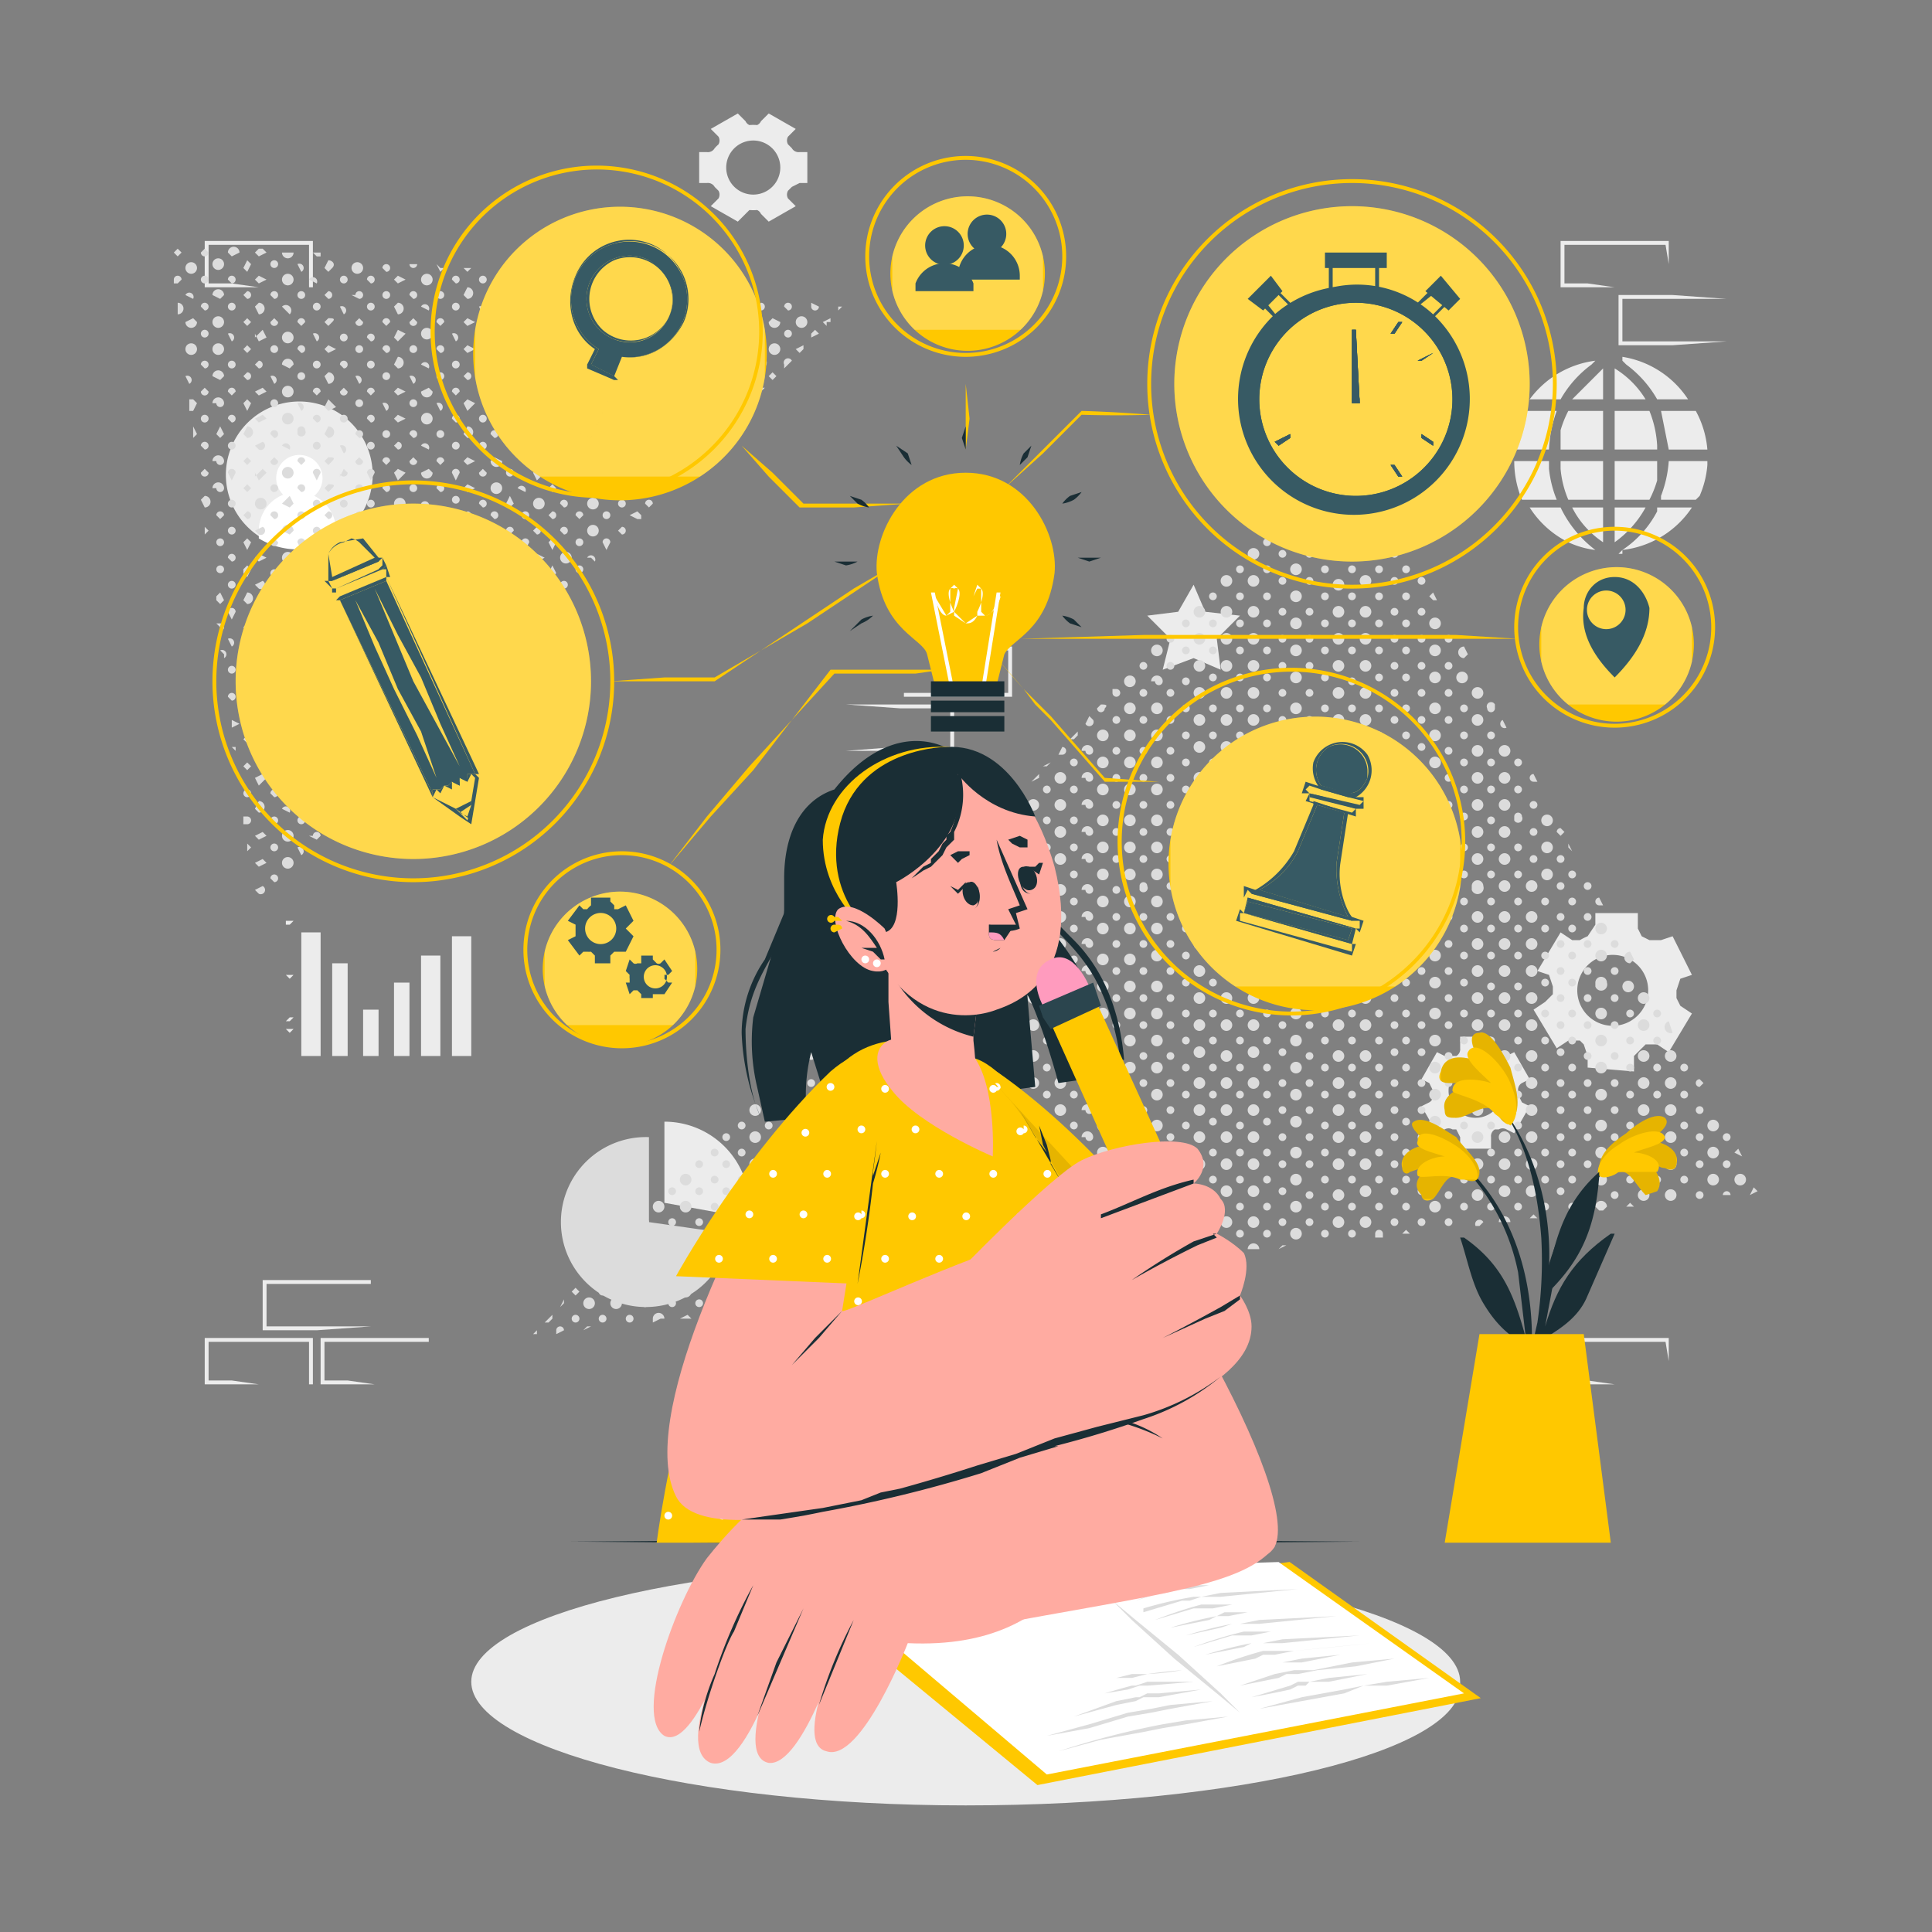 <svg xmlns="http://www.w3.org/2000/svg" width="666.7" height="666.7"><rect width="100%" height="100%" fill="#808080" stroke="none"/><defs><clipPath clipPathUnits="userSpaceOnUse" id="a"><path d="M0 500h500V0H0z"/></clipPath><clipPath clipPathUnits="userSpaceOnUse" id="b"><path d="M0 500h500V0H0z"/></clipPath><clipPath clipPathUnits="userSpaceOnUse" id="c"><path d="M0 500h500V0H0z"/></clipPath><clipPath clipPathUnits="userSpaceOnUse" id="d"><path d="M0 500h500V0H0z"/></clipPath><clipPath clipPathUnits="userSpaceOnUse" id="e"><path d="M0 500h500V0H0z"/></clipPath><clipPath clipPathUnits="userSpaceOnUse" id="f"><path d="M363 211h20v-21h-20z"/></clipPath><clipPath clipPathUnits="userSpaceOnUse" id="g"><path d="M414 212h20v-21h-20z"/></clipPath><clipPath clipPathUnits="userSpaceOnUse" id="h"><path d="M373 233h20v-23h-20z"/></clipPath><clipPath clipPathUnits="userSpaceOnUse" id="i"><path d="M0 500h500V0H0z"/></clipPath><clipPath clipPathUnits="userSpaceOnUse" id="j"><path d="M303 320h75v-75h-75z"/></clipPath><clipPath clipPathUnits="userSpaceOnUse" id="k"><path d="M123 452h75v-75h-75z"/></clipPath><clipPath clipPathUnits="userSpaceOnUse" id="l"><path d="M399 357h39v-39h-39z"/></clipPath><clipPath clipPathUnits="userSpaceOnUse" id="m"><path d="M141 274h39v-39h-39z"/></clipPath><clipPath clipPathUnits="userSpaceOnUse" id="n"><path d="M231 454h39v-39h-39z"/></clipPath><clipPath clipPathUnits="userSpaceOnUse" id="o"><path d="M61 370h92v-92H61z"/></clipPath><clipPath clipPathUnits="userSpaceOnUse" id="p"><path d="M304 447h92v-92h-92z"/></clipPath><clipPath clipPathUnits="userSpaceOnUse" id="q"><path d="M0 500h500V0H0z"/></clipPath><clipPath clipPathUnits="userSpaceOnUse" id="r"><path d="M0 500h500V0H0z"/></clipPath><clipPath clipPathUnits="userSpaceOnUse" id="s"><path d="M246 227h53v-59h-53z"/></clipPath></defs><g clip-path="url(#a)" transform="matrix(1.333 0 0 -1.333 0 667)"><path d="M82 156H68v13h28v-12zm14 6v6H69v-11h27zm-29-20H53v12h28v-12zm13 6v6l1-1H53l1 1v-12l-1 1h7l7-1h13zm17-6H83v12h28v-12zm14 6v6-1H84v1-12 1h6l7-1h14zm307-6h-14v12h28v-12zm14 6l-1 6 1-1h-28l1 1v-12l-1 1h7l7-1h14zm-14 278h-14v12h28v-12zm14 6l-1 6 1-1h-28l1 1v-12l-1 1h7l7-1h14zm1-21h-14v13h14l14-1v-11zm14 6v6h-27v-11h27zm-380 9H53v12h28v-12zm13 6v6l1-1H53l1 1v-12l-1 1h7l7-1h13zm152-114h15v-13h-1l-14 1h-13v12zm-13-6v-6l13 1h14v-1 12-1h-13l-14 1zm29 20h6l7 1h1v-13h-28v12zm-14-6v-6 1h27v11h-27zM87 361a19 19 0 00-28 12 19 19 0 1028-12" fill="#ececec"/><path d="M83 379a6 6 0 10-11 0 6 6 0 0011 0" fill="#fff"/><path d="M87 363v-2a19 19 0 00-20 0v2a10 10 0 0020 0" fill="#fff"/><path d="M422 236a9 9 0 10-9 16 9 9 0 009-16m10-8l6 10-3 2-1 2v2l1 3 3 1-5 10-3-1h-3l-2 1-1 2v4h-11v-3l-2-3a16 16 0 01-2-1h-2l-3 2-6-10 3-1 1-3v-2l-2-2-3-2 6-10 3 2h3l1-1 1-3v-3l12-1v4l2 2a17 17 0 011 1h3zM195 450a7 7 0 100 14 7 7 0 000-14m4-7l7 4-2 2a2 2 0 000 2l1 1 2 1h2v8h-2a2 2 0 00-2 1l-1 1a2 2 0 000 2l2 2-7 4-2-2a2 2 0 00-1-1 12 12 0 01-2 0 2 2 0 00-1 1l-2 2-7-4 2-2a2 2 0 000-2 11 11 0 01-1-1 2 2 0 00-2-1h-2v-8h2a2 2 0 002-1l1-1a2 2 0 000-2l-2-2 7-4 2 2 1 1a12 12 0 012 0 2 2 0 001-1zm190-225a7 7 0 10-14 0 7 7 0 0014 0m7 3l-4 7-2-1a2 2 0 00-2 0l-1 1-1 1v3h-8v-3a2 2 0 00-1-2 11 11 0 01-1 0 2 2 0 00-2 0l-2 1-4-7 2-1 1-2a11 11 0 010-1 2 2 0 00-1-2l-2-1 4-7 2 1a2 2 0 002 0h1l1-2v-3h8v3a2 2 0 001 2h1a2 2 0 002 0l2-1 4 7-2 1-1 2a12 12 0 010 1 2 2 0 001 2zm-87 128l3-7 9-1-6-6 1-8-7 3-8-3 2 8-6 6 8 1zm94 45a33 33 0 01-2-10h-9v1a25 25 0 003 9h8zm0-23h-9a26 26 0 00-2 10h9v-2a29 29 0 012-8m35-2a25 25 0 00-18-11v-1h-1l1 1a27 27 0 019 10v1h8zm-9 15h-11v10h9a28 28 0 002-9v-1m0-3v-5a28 28 0 00-2-5h-9v10zm-14 13v-10h-11v5a27 27 0 002 5h9zm0-13v-10h-9a26 26 0 00-2 8v2h11m27 3h-10l-2 10h9a25 25 0 003-10m0-3v-1a25 25 0 00-2-8l-1-1h-9v1a31 31 0 012 9zm-5 16h-8a29 29 0 01-8 9l-1 1v1a25 25 0 0017-11m-24-39a23 23 0 00-7 2 25 25 0 00-10 9h8a30 30 0 019-11m0 49l-1-1a29 29 0 01-8-9h-8a25 25 0 0017 10m13-38a27 27 0 00-8-9v9zm-11 0v-9c-3 2-6 5-8 9zm11 28h-8v8a24 24 0 008-8m-11 8v-8h-8l8 8" fill="#ececec"/><path d="M189 181a22 22 0 10-21 25v-22z" fill="#dcdcdc"/><path d="M194 189v-4l-22 4v21a22 22 0 0022-21" fill="#ececec"/><path d="M202 172h-23v1h23z" fill="#c8c8c8"/><path d="M204 173a1 1 0 110-2 1 1 0 010 2m0-3a2 2 0 100 4 2 2 0 000-4m23 3h-18 18zm-7-2h-11v1h11z" fill="#c8c8c8"/><path d="M83 227h-5v32h5zm7 0h-4v24h4zm8 0h-4v12h4zm8 0h-4v19h4zm8 0h-5v26h5zm8 0h-5v31h5z" fill="#ececec"/><path d="M75 263v-36h51-51v27z" fill="#ececec"/><path d="M74 262h2l-1-1h-1m0-2h1-1m0-3h1-1m0-3h2-2m0-3h2-1-1m0-2h2l-1-1-1 1m0-3h2-1-1m0-3h2-2m0-3h2-2m0-3l1 1h1l-1-1h-1m0-2h2l-1-1-1 1m0-3h2-2" fill="#ececec"/></g><g clip-path="url(#b)" transform="matrix(1.333 0 0 -1.333 0 667)"><path d="M45 428v-1h1l1 1a1 1 0 01-2 0m1-6v-3a1 1 0 010 3m1 13l-1 1-1-1 1-1 1 1m0-21v-1 1m1 17a1 1 0 113 0 1 1 0 01-3 0m0-7l2-1a1 1 0 11-2 1m0-7a1 1 0 113 0l-1 1-2-1m0-7a1 1 0 113 0 1 1 0 01-3 0m0-7l1-2a1 1 0 11-1 2m1 34l1 1h-1 1m0-41h-1v-3h1l1 2-1 1m0-7v-3l1 1-1 2m3-18l-1-1 1-2a1 1 0 110 3m-1 63a1 1 0 112 0l-1 1-1-1m0-7a1 1 0 112 0 1 1 0 01-2 0m0-7l1-1a1 1 0 11-1 1m0-7a1 1 0 112 0 1 1 0 01-2 0m0-8l1-1a1 1 0 11-1 1m0-7a1 1 0 112 0l-1 1-1-1m0-7a1 1 0 112 0 1 1 0 01-2 0m0-7l1-1a1 1 0 11-1 1m0-7a1 1 0 112 0l-1 1-1-1m1-14v-2l1 1-1 1m1-8v1-1m1 76a1 1 0 113 0 1 1 0 01-3 0m0-8l2-1 1 1a1 1 0 11-3 0m0-7a1 1 0 113 0 1 1 0 01-3 0m0-7a1 1 0 113 0 1 1 0 01-3 0m0-7l2-1 1 1a1 1 0 11-3 0m1-7a1 1 0 112 0 1 1 0 01-3 0m1-8l1-1 1 1-1 2-1-2m0-7a1 1 0 112 0 1 1 0 01-3 0m1-7a1 1 0 112 0 1 1 0 01-3 0m1-7l1-1 1 1a1 1 0 11-2 0m0-7a1 1 0 112 0 1 1 0 01-2 0m0-7a1 1 0 112 0 1 1 0 01-2 0m0-7v-1l1-1 1 1-1 2-1-1m1-7h-1l1-1v-1a1 1 0 010 2m0-7l1-1v-1a1 1 0 01-1 2m3-18v-2l2 1-2 1m-1 121l1-1 2 1a1 1 0 11-3 0m0-7l1-1a1 1 0 11-1 1m11-97l1-1a1 1 0 11-1 1m0 7a1 1 0 112 0 1 1 0 01-2 0m0-21a1 1 0 112 0 1 1 0 01-2 0m0 50l1-1a1 1 0 11-1 1m-11 47l1-2a1 1 0 11-1 2m11-90a1 1 0 112 0l-1 1-1-1m-11 32l1-1a1 1 0 11-1 1m0 36l1-1a1 1 0 11-1 1m11-32a1 1 0 112 0l-1 1-1-1m-11-25l1-2a1 1 0 11-1 2m11 97a1 1 0 112 0 1 1 0 01-2 0m-4-112l1-1 2 1-1 1-2-1m4 76a1 1 0 112 0 1 1 0 01-2 0m0 7l1-2a1 1 0 11-1 2m0-51a1 1 0 112 0 1 1 0 01-2 0m0 58a1 1 0 112 0 1 1 0 01-2 0m0-22l1-1a1 1 0 11-1 1m-4-104l1-1 2 1-1 1-2-1m0-7l1-1 2 1-1 1-2-1m0 22l1-2 2 2-1 1-2-1m0 7l1-1 2 1-1 1-2-1m0 28l1-1 2 1-1 2-2-2m4 90l1-1a1 1 0 11-1 1m-4-39l1-1a1 1 0 111 2l-2-1m0-115l1-1a1 1 0 111 2l-2-1m0 72l1-2 2 2-1 1-2-1m0 21l1-1a1 1 0 111 2l-2-1m0 7a1 1 0 113 0 1 1 0 01-3 0m0 29l1-1 2 1-1 1-2-1m0-21l1-2 2 2-1 1-2-2m0 37l1-2 2 1-1 2-2-2m0-21l1-1 2 1-1 1-2-1m0-79l1-1a1 1 0 111 2l-2-1m0 36l1-1a1 1 0 111 2l-2-1m0-22l1-1a1 1 0 111 2l-2-1m4 90a1 1 0 112 0l-1 1-1-1m0-43a1 1 0 112 0 1 1 0 01-2 0m0 7a1 1 0 112 0l-1 1-1-1m0-36l1-1a1 1 0 11-1 1m-11-25l1-1a1 1 0 11-1 1m0 22l1-2 1 2a1 1 0 11-2 0m0 57l1-1 1 1a1 1 0 11-2 0m7 29l1-1 2 1-2 1-1-1m-7-79a1 1 0 112 0 1 1 0 01-2 0m7 86l1-1 2 1-1 1h-1l-1-1m-7-14a1 1 0 112 0 1 1 0 01-2 0m2-114v-2 1l-1 1m6 49l1-1 2 1-2 1-1-1m-1-83v1-1m1 18l1-1a1 1 0 110 3l-1-2m0 115l1-1a1 1 0 110 2l-1-1m-3 18l1-1a1 1 0 110 2l-1-1m-4-46l1-2 1 2a1 1 0 11-2 0m0 28a1 1 0 112 0 1 1 0 01-2 0m7 15l1-2a1 1 0 110 3l-1-1m-3 10l1-1 1 2-1 1-1-2m0-64l1-1a1 1 0 110 2l-1-1m0 50l1-1 1 1-1 1-1-1m0-7l1-1 1 1-1 1-1-1m-4-47a1 1 0 112 0 1 1 0 01-2 0m0 22a1 1 0 112 0 1 1 0 01-2 0m0-15a1 1 0 112 0 1 1 0 01-2 0m4-53l1-2 1 2-1 1-1-1m0-15l1-1 1 1-1 1-1-1m0 58l1-2 1 2-1 1-1-1m-4-33a1 1 0 112 0 1 1 0 01-2 0m4 76l1-1a1 1 0 110 2l-1-1m0-72l1-1a1 1 0 110 2l-1-1m0 14l1-1a1 1 0 110 3l-1-2m0 51l1-2 1 2-1 1-1-1m0-8l1-1a1 1 0 110 3l-1-2m0-36l1-1 1 2-1 1-1-1m1-71v-2l1 1-1 1m-1 7v-2h1a1 1 0 110 2h-1m0 85l1-1 1 1-1 1-1-1m0 7l1-1 1 1-1 1-1-1m0-72l1-1a1 1 0 110 2l-1-1m0 15l1-2 1 2-1 1-1-1m0 14l1-1 1 1-1 1-1-1m0-43a1 1 0 112 0 1 1 0 01-2 0m21 93l1-1a1 1 0 110 3l-1-2m0-7l1-1 1 1c1 1 0 1-1 1l-1-1m0 43l1-1a1 1 0 110 2l-1-1m0-79l1-1a1 1 0 110 2l-1-1m0 86l1-1 1 1c1 1 0 2-1 2l-1-2m-4-147l2-1 1 1a1 1 0 11-2 0m3 133l1-1 1 1c1 1 0 1-1 1l-1-1m0-14l1-2a1 1 0 110 3l-1-1m0-43l1-2 1 2-1 1-1-1m0 14l1-1 1 1c1 1 0 1-1 1l-1-1m0-22l1-1 1 1c1 1 0 2-1 2l-1-2m0-14l1-1 1 1c1 1 0 1-1 1l-1-1m0-7l1-1a1 1 0 110 2l-1-1m0-15l1-1 1 1c1 1 0 2-1 2l-1-2m0 8l1-2 1 2-1 1-1-1m0-15l1-1a1 1 0 110 2l-1-1m0-21l1-1a1 1 0 110 2l-1-1m0 79l1-1a1 1 0 110 2l-1-1m-4-61l2-1 1 1a1 1 0 11-2 0m3-11a1 1 0 112 0 1 1 0 01-2 0m0 7l1-1 1 1c1 1 0 1-1 1l-1-1m7 43l1-1a1 1 0 11-1 1m-10-25l1-1a1 1 0 11-1 1m3 90l1-1 2 1-2 1-1-1m-3-61a1 1 0 112 0 1 1 0 01-2 0m0 14a1 1 0 112 0 1 1 0 01-2 0m0 15l1-2 1 2a1 1 0 11-2 0m0-22l1-1a1 1 0 11-1 1m0 65a1 1 0 112 0 1 1 0 01-2 0m0-22l1-1 1 1a1 1 0 11-2 0m3-4l1-1 2 1-2 2-1-2m4 4a1 1 0 112 0l-1 1-1-1m0-65a1 1 0 112 0 1 1 0 01-2 0m0 94a1 1 0 112 0 1 1 0 01-2 0m0-7l1-2a1 1 0 11-1 2m0-15l1-1a1 1 0 11-1 1m0 7a1 1 0 112 0 1 1 0 01-2 0m3 18a1 1 0 113 0 1 1 0 01-3 0m-3-46l1-2a1 1 0 11-1 2m0-15a1 1 0 112 0 1 1 0 01-2 0m0 8a1 1 0 112 0l-1 1-1-2m0-21a1 1 0 112 0 1 1 0 01-2 0m0 7l1-1a1 1 0 11-1 1m0-21a1 1 0 112 0l-1 1-1-1m0 7l1-1a1 1 0 11-1 1m0-51a1 1 0 112 0 1 1 0 01-2 0m0-7l1-1a1 1 0 11-1 1m3 133l2-1a1 1 0 11-1 1m0-57l1-1a1 1 0 11-1 1m0 50a1 1 0 112 0l-1 1-1-1m0-7a1 1 0 112 0 1 1 0 01-2 0m0-7l1-2a1 1 0 11-1 2m0-29a1 1 0 112 0 1 1 0 01-2 0m0-14a1 1 0 112 0l-1 1-1-1m0 36a1 1 0 112 0 1 1 0 01-2 0m0-15a1 1 0 112 0l-1 1-1-1m-11-82l1-2a1 1 0 11-1 2m7 7a1 1 0 112 0l-1 1-1-1m0 86a1 1 0 112 0 1 1 0 01-2 0m0-79l1-1a1 1 0 11-1 1m-7 57a1 1 0 112 0 1 1 0 01-2 0m0-43a1 1 0 112 0 1 1 0 01-2 0m0 65l1-1a1 1 0 11-1 1m0 22l1-2a1 1 0 11-1 2m0-29a1 1 0 112 0 1 1 0 01-2 0m0-43l1-2 1 2a1 1 0 11-2 0m0-51a1 1 0 112 0 1 1 0 01-2 0m0 43l1-1a1 1 0 11-1 2m11 53l1-1a1 1 0 11-1 1m-4-68a1 1 0 112 0 1 1 0 01-2 0m3 32a1 1 0 113 0 1 1 0 01-3 0m-3-25l1-1a1 1 0 11-1 1m3 11a1 1 0 113 0 1 1 0 01-3 0m-10-25a1 1 0 112 0 1 1 0 01-2 0m0 93a1 1 0 112 0 1 1 0 01-2 0m-11-97l1-1a1 1 0 11-1 1m0-7a1 1 0 112 0l-1 1-1-1m0-7l1-1a1 1 0 11-1 1m0-7l1-1a1 1 0 11-1 1m0-7a1 1 0 112 0 1 1 0 01-2 0m0-8l1-1a1 1 0 11-1 1m3 162a1 1 0 113 0zm0-7a1 1 0 113 0 1 1 0 01-3 0m0-7l2-2a1 1 0 11-2 2m0-8a1 1 0 113 0 1 1 0 01-3 0m0-7l2-1 1 1a1 1 0 11-3 0m0-7a1 1 0 113 0 1 1 0 11-3 0m0-7a1 1 0 113 0 1 1 0 01-3 0m0-7l2-1a1 1 0 11-2 1m0-7a1 1 0 113 0 1 1 0 11-3 0m0-8l2-1 1 1-1 2-2-2m0-7l2-1 1 1a1 1 0 11-3 0m0-7a1 1 0 113 0 1 1 0 01-3 0m0-7l2-1a1 1 0 11-2 1m0-7a1 1 0 113 0 1 1 0 11-3 0m0-8a1 1 0 113 0 1 1 0 01-3 0m0-7l2-1a1 1 0 11-2 1m0-7a1 1 0 113 0 1 1 0 01-3 0m0-7l2-1 1 1-1 1-2-1m0-7a1 1 0 113 0 1 1 0 11-3 0m0-7a1 1 0 113 0 1 1 0 01-3 0m0-8l2-1a1 1 0 11-2 1m0-7a1 1 0 113 0 1 1 0 11-3 0m0-7a1 1 0 113 0 1 1 0 01-3 0m4 155l1-2a1 1 0 11-1 2m0-8a1 1 0 112 0 1 1 0 01-2 0m0-7l1-1 1 1a1 1 0 11-2 0m0-7l1-1a1 1 0 11-1 1m0-7a1 1 0 112 0 1 1 0 01-2 0m0-7l1-2a1 1 0 11-1 2m0-8a1 1 0 112 1 1 1 0 01-2 0m0-8l1-1 1 1a1 1 0 11-2 0m0-7l1-1a1 1 0 11-1 1m0-7a1 1 0 112 0 1 1 0 01-2 0m0-7l1-2 1 2a1 1 0 11-2 0m0-7l1-2a1 1 0 11-1 2m0-8a1 1 0 112 0 1 1 0 01-2 0m0-7l1-1a1 1 0 11-1 1m0-7a1 1 0 112 0 1 1 0 01-2 0m0-7l1-2 1 2a1 1 0 11-2 0m0-8l1-1a1 1 0 11-1 1m0-7a1 1 0 112 0 1 1 0 01-2 0m0-7l1-1 1 1a1 1 0 11-2 0m0-7a1 1 0 112 0 1 1 0 01-2 0m0-7a1 1 0 112 0 1 1 0 01-2 0m0-7l1-2a1 1 0 11-1 2m6 154h-2l1-1h1m-3-6l2-1a1 1 0 11-2 1m15-72l1-1a1 1 0 11-1 1m0 72l1-1a1 1 0 11-1 1m4-54l1-1a1 1 0 11-1 1m-8-65l2-1a1 1 0 11-2 1m4 69l1-2 1 2a1 1 0 11-2 0m0-43l1-2a1 1 0 11-1 2m0-36l1-2a1 1 0 11-1 2m-4 18a1 1 0 113 0 1 1 0 01-3 0m4-11l1-1 1 1a1 1 0 11-2 0m0 7a1 1 0 112 0 1 1 0 01-2 0m4-11l1-1 1 1a1 1 0 11-2 0m0 94l1-2a1 1 0 11-1 2m-8-101a1 1 0 113 0 1 1 0 01-3 0m0 7a1 1 0 113 0l-1 1-2-1m8 65a1 1 0 112 0 1 1 0 01-2 0m0 64l1-1a1 1 0 11-1 1m-4-25a1 1 0 112 0 1 1 0 01-2 0m4-97a1 1 0 112 0 1 1 0 01-2 0m0 15l1-2 1 2a1 1 0 11-2 0m-4 75l1-1 1 1a1 1 0 11-2 0m4-39l1-2 1 2a1 1 0 11-2 0m0-7l1-2a1 1 0 11-1 2m-4 39l1-1a1 1 0 11-1 1m4-54l1-1a1 1 0 11-1 1m0 7a1 1 0 112 0 1 1 0 01-2 0m0 65l1-1a1 1 0 11-1 1m-8-79l2-1a1 1 0 11-2 1m8 57a1 1 0 112 0 1 1 0 01-2 0m-4-68l1-1a1 1 0 11-1 1m0 93l1-1a1 1 0 11-1 1m4-97l1-1a1 1 0 11-1 1m0 108a1 1 0 112 0 1 1 0 01-2 0m-4-3a1 1 0 112 0 1 1 0 01-2 0m0-72a1 1 0 112 0 1 1 0 01-2 0m0-22a1 1 0 112 0 1 1 0 01-2 0m4 76a1 1 0 112 0 1 1 0 01-2 0m-4-18a1 1 0 112 0 1 1 0 01-2 0m-4-61a1 1 0 113 0l-1 1-2-1m4 46a1 1 0 112 0 1 1 0 01-2 0m0-7a1 1 0 112 0 1 1 0 01-2 0m4-32a1 1 0 112 0 1 1 0 01-2 0m0 86l1-1 1 1a1 1 0 11-2 0m-4-75l1-2 1 2a1 1 0 11-2 0m4 39l1-1 1 1a1 1 0 11-2 0m7 0a1 1 0 112 0l-1 1-1-1m-4 18l1-1 2 1-2 1-1-1m0-86l1-1a1 1 0 110 2l-1-1m4 104a1 1 0 112 0l-1 1-1-1m-4-54l1-1a1 1 0 110 2l-1-1m0 7a1 1 0 113 0 1 1 0 01-3 0m0-43l1-1a1 1 0 110 2l-1-1m0 29l1-1 2 1-2 1-1-1m0 72l1-1 2 1-2 1-1-1m4-25l1-2a1 1 0 11-1 2m-4-25l1-2 2 2-2 1-1-1m0-29l1-1a1 1 0 110 2l-1-1m4 39l1-1a1 1 0 11-1 1m-4 25l1-1 2 2-2 1-1-2m4 19a1 1 0 112 0h-1zm0-36a1 1 0 112 0 1 1 0 01-2 0m-4-11l1-1a1 1 0 110 2l-1-1m4 39l1-1a1 1 0 11-1 1m-4-89l1-2 2 2-2 1-1-2m0 87l1-2a1 1 0 110 3l-1-1m0-101l1-1 2 1-2 1-1-1m0-14l1-1 2 1-2 1-1-1m0 86l1-1 2 1-2 1-1-1m4 18a1 1 0 112 0 1 1 0 01-2 0m-4-4l1-1a1 1 0 110 3l-1-2m0-64l1-1 2 1-2 1-1-1m7-15l2-1a1 1 0 11-2 1m0-7a1 1 0 113 0 1 1 0 01-3 0m0 29l2-1a1 1 0 11-2 1m0 21l2-1a1 1 0 11-2 1m0 8a1 1 0 113 0l-1 1-2-1m-3-18a1 1 0 112 0l-1 1-1-1m0-51l1-1a1 1 0 11-1 1m0 58l1-1a1 1 0 11-1 1m0-36l1-1a1 1 0 11-1 1m3 90l2-1a1 1 0 11-2 1m0-22a1 1 0 113 0l-1 1-2-1m-3-61a1 1 0 112 0 1 1 0 01-2 0m0 36a1 1 0 112 0 1 1 0 01-2 0m3 32l2-1a1 1 0 11-2 1m0-14a1 1 0 113 0 1 1 0 01-3 0m0 22a1 1 0 113 0 1 1 0 01-3 0m0-101l2-1a1 1 0 11-2 1m-3 4a1 1 0 112 0 1 1 0 01-2 0m0 28l1-1a1 1 0 11-1 1m0 8a1 1 0 112 0 1 1 0 01-2 0m3 3a1 1 0 113 0 1 1 0 01-3 0m0 72a1 1 0 113 0 1 1 0 01-3 0m4-4a1 1 0 112 0 1 1 0 01-2 0m-4-39l2-1a1 1 0 11-2 1m0-50a1 1 0 113 0 1 1 0 01-3 0m0 28l2-1a1 1 0 11-2 1m-3-39a1 1 0 112 0l-1 1-1-1m3 18a1 1 0 113 0l-1 1-2-1m4 39l1-1 1 1a1 1 0 11-2 0m0-21l1-2 1 2a1 1 0 11-2 0m4 32l1-1a1 1 0 11-1 1m-4-4a1 1 0 112 0 1 1 0 01-2 0m0-36l1-1a1 1 0 11-1 1m7 36l1-1a1 1 0 110 3l-1-2m-3-39a1 1 0 112 0 1 1 0 01-2 0m0-7l1-2 1 2a1 1 0 11-2 0m-4 25a1 1 0 112 0 1 1 0 01-2 0m0-51l1-1a1 1 0 11-1 1m4 18l1-1a1 1 0 11-1 1m0 22l1-1a1 1 0 11-1 1m-4 47a1 1 0 112 0 1 1 0 01-2 0m4-25l1-2 1 2a1 1 0 11-2 0m0-58l1-1a1 1 0 11-1 1m-4 11a1 1 0 112 0 1 1 0 01-2 0m4 75a1 1 0 112 0 1 1 0 01-2 0m-4 11l1-1 1 1a1 1 0 11-2 0m0-93l1-1 1 1a1 1 0 11-2 0m0 14l1-1a1 1 0 11-1 1m4 83a1 1 0 112 0 1 1 0 01-2 0m3-25l1-2 2 2-2 1-1-1m-3 3l1-1 1 1a1 1 0 11-2 0m3 25l1-1a1 1 0 110 3l-1-2m0-14l1-1 2 1-2 1-1-1m-3-83a1 1 0 112 0 1 1 0 01-2 0m3 90l1-1 2 1-2 1-1-1m-3-54a1 1 0 112 0 1 1 0 01-2 0m-2 68h-1l-1 1 1-2 1 1m-2-21l1-1a1 1 0 11-1 1m0-65a1 1 0 112 0 1 1 0 01-2 0m4 83l1-1a1 1 0 11-1 1m-4-32l1-2a1 1 0 11-1 2m7 7l1-1a1 1 0 110 2l-1-1m-3-32a1 1 0 112 0 1 1 0 01-2 0m-4 3l1-1a1 1 0 11-1 1m4 11a1 1 0 112 0 1 1 0 01-2 0m0 29l1-2a1 1 0 11-1 2m4 16l1 1h-2l1-1m6-6l1-1a1 1 0 11-1 1m-7-50l1-1 2 1-2 1-1-1m7 14l1-1a1 1 0 11-1 1m-7-21l1-1a1 1 0 110 2l-1-1m7 50a1 1 0 113 0l-2 1-1-1m-3-61a1 1 0 112 0 1 1 0 01-2 0m0-14a1 1 0 112 0l-1 1-1-1m0 64l1-1a1 1 0 11-1 1m0 7a1 1 0 112 0 1 1 0 01-2 0m-4-75l1-1 2 1-2 1-1-1m0 22l1-2 2 2-2 1-1-1m0-15l1-1a1 1 0 110 2l-1-1m7 15a1 1 0 113 0l-2 1-1-1m-3 3l1-1a1 1 0 11-1 1m-4-11l1-1 2 1-2 2-1-2m4 76a1 1 0 112 0 1 1 0 01-2 0m-4-104l1-2 2 2-2 1-1-1m7 86a1 1 0 113 0 1 1 0 01-3 0m-3-11a1 1 0 112 0l-1 1-1-1m0-50l1-1a1 1 0 11-1 1m0 36l1-1a1 1 0 11-1 1m-4-54l1-1a1 1 0 110 2l-1-1m4-4l1-1a1 1 0 11-1 1m0 65a1 1 0 112 0 1 1 0 01-2 0m0 29l1-2a1 1 0 11-1 2m3-25a1 1 0 113 0 1 1 0 01-3 0m-7-15l1-1 2 1-2 1-1-1m7-14l1-1a1 1 0 11-1 1m-3 3l1-1a1 1 0 11-1 1m3 11a1 1 0 113 0l-2 1-1-1m0 22l1-2a1 1 0 11-1 2m-3-69a1 1 0 112 1 1 1 0 01-2 0m0 43a1 1 0 112 0l-1 1-1-1m3-4a1 1 0 113 0 1 1 0 01-3 0m7 0l2-1a1 1 0 11-2 1m0-21l2-2a1 1 0 11-2 2m-3 46a1 1 0 112 0 1 1 0 01-2 0m0-21a1 1 0 112 0 1 1 0 01-2 0m4-40l1-1a1 1 0 11-1 1m0 22l1-2 1 2a1 1 0 11-2 0m0 57l1-1 1 1a1 1 0 11-2 0m0-29a1 1 0 112 0 1 1 0 01-2 0m-4 4a1 1 0 112 0 1 1 0 01-2 0m0-57a1 1 0 112 0 1 1 0 01-2 0m0 14l1-1 1 1a1 1 0 11-2 0m0 64a1 1 0 112 1 1 1 0 01-2 0m0-72a1 1 0 112 0 1 1 0 01-2 0m4 3a1 1 0 112 0 1 1 0 01-2 0m-4 11a1 1 0 112 0 1 1 0 01-2 0m0 50l1-1 1 1a1 1 0 11-2 0m4-10l1-2a1 1 0 11-1 2m0-15l1-1 1 1a1 1 0 11-2 0m-4 4l1-1 1 1a1 1 0 11-2 0m4-18a1 1 0 112 0 1 1 0 01-2 0m0 57a1 1 0 112 0 1 1 0 01-2 0m-4-3l1-1 1 1a1 1 0 11-2 0m4-18a1 1 0 112 0 1 1 0 01-2 0m-4-33l1-1 1 1-1 2-1-2m0-7l1-1 1 1a1 1 0 11-2 0m0 65a1 1 0 112 0 1 1 0 01-2 0m4-18l1-1a1 1 0 11-1 1m-8-79l2-1a1 1 0 11-2 1m0 14l2-1a1 1 0 11-2 1m0 8a1 1 0 113 0 1 1 0 01-3 0m0-15a1 1 0 113 0 1 1 0 01-3 0m11 25l1-1a1 1 0 110 2l-1-1m4 61l1-1a1 1 0 110 3l-1-2m-4-25l1-1 2 1-2 1-1-1m4-25l1-1 1 1-1 1-1-1m0 29l1-2a1 1 0 110 3l-1-1m0 7l1-1 1 1-1 1-1-1m0-29l1-1 1 1-1 1-1-1m0-36l1-1a1 1 0 110 2l-1-1m-4 11l1-1 2 1-2 1-1-1m0 36l1-1 2 1-2 1-1-1m0 29l1-2a1 1 0 110 3l-1-1m0-43l1-2 2 2-2 1-1-1m4-11l1-1a1 1 0 110 2l-1-1m-4 61l1-1 2 1-1 1h-1l-1-1m0-58a1 1 0 113 0 1 1 0 01-3 0m4-18l1-1 1 1-1 2-1-2m-4 61l1-1 2 1-2 2-1-2m0-64l1-1a1 1 0 110 2l-1-1m4 68l1-1 1 1-1 1-1-1m-4-32l1-1a1 1 0 110 2l-1-1m4 3l1-1a1 1 0 110 3l-1-2m-4-46l1-2 2 2-2 1-1-1m4 18l1-2 1 2-1 1-1-1m-4 46l1-1a1 1 0 110 2l-1-1m4-10l1-2 1 2-1 1-1-1m18 10l1-1a1 1 0 110 2l-1-1m3-25a1 1 0 113 0l-1 1-2-1m7 36l2-1 1 1a1 1 0 11-3 0m-3-11l1-1a1 1 0 11-1 1m-4-32a1 1 0 113 0 1 1 0 01-3 0m4 18a1 1 0 112 0 1 1 0 01-2 0m-4 4a1 1 0 113 0 1 1 0 01-3 0m-3 3l1-1 1 1-1 1-1-1m0-7l1-1 1 1-1 1-1-1m0 21l1-1 1 1-1 2-1-2m3-3a1 1 0 113 0 1 1 0 01-3 0m0 7a1 1 0 113 0l-1 1-2-1m7-7l2-1a1 1 0 11-2 1m-10-40a1 1 0 112 0 1 1 0 01-2 0m3 18l2-1a1 1 0 11-2 1m-3-10l1-2 1 2-1 1-1-1m0-15l1-1a1 1 0 110 2l-1-1m7 22l1-1a1 1 0 11-1 1m-7 36l1-2a1 1 0 110 3l-1-1m0-36l1-1a1 1 0 110 2l-1-1m7 14a1 1 0 112 0l-1 1-1-1m0 14a1 1 0 112 0 1 1 0 01-2 0m0-43l1-1 1 1a1 1 0 01-2 0m0 8a1 1 0 112 0l-1 1-1-1m0 43l1-2a1 1 0 11-1 2m3 3a1 1 0 112 1l-1-1m-8-21l2-2a1 1 0 11-2 2m0-36l2-1h1v1l-1 1-2-1m0 57l2-1a1 1 0 11-2 1m-10-68l1-1a1 1 0 11-2 1m4 4l1-2 1 2a1 1 0 11-2 0m0 43a1 1 0 112 0 1 1 0 01-2 0m0-22l1-1 1 1a1 1 0 11-2 0m0 15l1-2a1 1 0 11-1 2m0 14l1-1a1 1 0 11-1 1m0 7l1-1 1 1a1 1 0 11-2 0m0-29a1 1 0 112 0 1 1 0 01-2 0m0 36a1 1 0 112 0 1 1 0 01-2 0m0-57a1 1 0 112 0 1 1 0 01-2 0m0 7l1-1a1 1 0 11-1 1m-4 4l2-2 1 2a1 1 0 11-3 0m0 21l2-1 1 1a1 1 0 11-3 0m0-29a1 1 0 113 0 1 1 0 01-3 0m0 44l2-2a1 1 0 11-2 2m3 13h-2 2m-3-64a1 1 0 113 0 1 1 0 01-3 0m0 29l2-1a1 1 0 11-2 1m0 14a1 1 0 113 0 1 1 0 01-3 0m0 15a1 1 0 113 0 1 1 0 01-3 0m0-36a1 1 0 113 0 1 1 0 01-3 0m-3-32a1 1 0 112 0 1 1 0 01-2 0m0 7a1 1 0 112 0 1 1 0 11-2 0m0 7l1-1 1 1a1 1 0 11-2 0m-4-11a1 1 0 113 0 1 1 0 01-3 0m0-7l1-1a1 1 0 11-1 1m4 75l1-1 1 1a1 1 0 11-2 0m0-21l1-1 1 1a1 1 0 11-2 0m0 7a1 1 0 112 0 1 1 0 01-2 0m0-29a1 1 0 112 0 1 1 0 11-2 0m0 36a1 1 0 112 0 1 1 0 11-2 0m0-21a1 1 0 112 0 1 1 0 01-2 0m0-22a1 1 0 112 0 1 1 0 01-2 0m0 14l1-1 1 1-1 2-1-2m-4 25a1 1 0 113 1 1 1 0 01-3 0m0-29l1-1a1 1 0 11-1 1m0 43a1 1 0 113 0zm0-50a1 1 0 113 0l-2 1-1-1m0 21a1 1 0 113 0l-2 1-1-1m0-29l1-1a1 1 0 11-1 1m0 51l1-1a1 1 0 11-1 1m0-29a1 1 0 113 0 1 1 0 01-3 0m0 14l1-1a1 1 0 11-1 1m0-43l1-1a1 1 0 11-1 1m54 54a1 1 0 113 0l-2 1-1-1m4-11v-1l2 2a1 1 0 01-2-1m7 8v-1l2 1-1 1-1-1m-11-11l1-1 1 1-1 1-1-1m11 19v-1a1 1 0 012 0zm-4-5a1 1 0 113 0 1 1 0 01-3 0m-3-3a1 1 0 112 0 1 1 0 01-2 0m14 7v-1l1 1zm-18-11a1 1 0 113 0 1 1 0 01-3 0m7 0l1-1 1 1v1l-2-1m7 7l1-1v1h1v1l-2-1m-10 4l1-1a1 1 0 11-1 1m-7 0l1-1a1 1 0 110 2l-1-1m0-22v-1l2 2h-1l-1-1m0 15l1-2 1 2-1 1-1-1m0-8l1-1a1 1 0 110 3l-1-2m-4-10l1-1 1 1-1 1-1-1m1 27h1-1m-5-9a1 1 0 113 0 1 1 0 01-3 0m4-4l1-1a1 1 0 11-1 1m-4-4l2-1 1 1a1 1 0 11-3 0m0-14l1-1 2 1-1 1-2-1m0 7a1 1 0 113 0 1 1 0 01-3 0m4 4a1 1 0 112 0 1 1 0 01-2 0m-4 18l2-1 1 1a1 1 0 11-3 0m4-4l1-1 1 1a1 1 0 11-2 0m-5 7h-2a1 1 0 012 0m-6-25a1 1 0 113 0l-2 1-1-1m0-7a1 1 0 113 0 1 1 0 01-3 0m4 25a1 1 0 112 0l-1 1-1-1m0-29l1-1v1l1 1-1 1-1-2m0 22a1 1 0 112 0 1 1 0 01-2 0m0-14a1 1 0 112 0 1 1 0 01-2 0m-4 10l1-1a1 1 0 11-1 1m0 8a1 1 0 113 0 1 1 0 01-3 0m4-11l1-1a1 1 0 11-1 1m-4-18l1-1 2 1a1 1 0 01-3 0m0 36l1-1a1 1 0 11-1 1m-3-33l1-1a1 1 0 110 3l-1-2m0-7l1-1 1 1-1 1-1-1m0 15l1-2 1 2-1 1-1-1m0 7l1-1a1 1 0 110 2l-1-1m-4 11l1-2a1 1 0 11-1 2m0-15l1-1 1 1a1 1 0 11-2 0m0-14a1 1 0 112 0 1 1 0 01-2 0m0 36a1 1 0 112 0 1 1 0 01-2 0m4-4l1-1 1 1-1 1-1-1m0 8v-1l1-1 1 1v1h-1zm-4-33l1-1a1 1 0 11-1 1m0-14l1-2 1 2-1 1-1-1m0 28a1 1 0 112 0 1 1 0 01-2 0m4 4l1-1 1 1-1 1-1-1m-8-22a1 1 0 113 0 1 1 0 01-3 0m0-7l2-1 1 1a1 1 0 11-3 0m0-7l2-1 1 1-1 1-2-1m0 22l2-2a1 1 0 11-2 2m2 8a1 1 0 100-2 1 1 0 000 2m-34-249h1v1zm10 4a1 1 0 112 0 1 1 0 01-2 0m-2 4v1l-1-2 1 1m-3-4v1l-2-2h1l1 1m1-4l2 1a1 1 0 01-2 0v-1m11 11a1 1 0 112 0 1 1 0 01-2 0m-6 1l-1-1 1-1 1 1-1 1m4 4l-2-1a1 1 0 013 0l-1 1m2-12a1 1 0 112 0 1 1 0 01-2 0m-4 4a1 1 0 113 0 1 1 0 01-3 0m0-7l2 1h-1l-1-1m11 25a1 1 0 112 0 1 1 0 01-2 0m0-7a1 1 0 112 0 1 1 0 01-2 0m-6 1l-1-2 1-1 1 2-1 1m4 3h-1l-1-1a1 1 0 112 1m2-12a1 1 0 112 0 1 1 0 01-2 0m-4 4a1 1 0 113 0 1 1 0 01-3 0m4-11a1 1 0 112 0 1 1 0 01-2 0m-4 4a1 1 0 113 0 1 1 0 01-3 0m11 25a1 1 0 113 0 1 1 0 01-3 0m0-7a1 1 0 113 0 1 1 0 01-3 0m-3 3a1 1 0 112 0 1 1 0 01-2 0m3-10a1 1 0 113 0 1 1 0 01-3 0m-3 3a1 1 0 112 0 1 1 0 01-2 0m3-11a1 1 0 113 0 1 1 0 01-3 0m-3 4a1 1 0 112 0 1 1 0 01-2 0m3-11v-1l2 1h1a1 1 0 01-3 0m-3 4a1 1 0 112 0 1 1 0 01-2 0m10 32a1 1 0 113 0 1 1 0 01-3 0m0-7a1 1 0 113 0 1 1 0 01-3 0m-3 4a1 1 0 112 0 1 1 0 01-2 0m3-11a1 1 0 113 0 1 1 0 01-3 0m-3 3a1 1 0 112 0 1 1 0 01-2 0m3-10a1 1 0 113 0 1 1 0 01-3 0m-3 3a1 1 0 112 0 1 1 0 01-2 0m3-11a1 1 0 113 0 1 1 0 01-3 0m-3 4a1 1 0 112 0 1 1 0 01-2 0m3-11h3l-1 1-2-1m-3 4a1 1 0 112 0 1 1 0 01-2 0m11 39a1 1 0 112 0 1 1 0 01-2 0m0-7a1 1 0 112 0 1 1 0 01-2 0m-4 4a1 1 0 112 0 1 1 0 01-2 0m4-11a1 1 0 112 0 1 1 0 01-2 0m-4 4a1 1 0 112 0 1 1 0 01-2 0m4-11a1 1 0 112 0 1 1 0 01-2 0m-4 3a1 1 0 112 0 1 1 0 01-2 0m4-10a1 1 0 112 0 1 1 0 01-2 0m-4 3a1 1 0 112 0 1 1 0 01-2 0m4-11a1 1 0 112 0 1 1 0 01-2 0m-4 4a1 1 0 112 0 1 1 0 01-2 0m4-10h1-1m-4 3a1 1 0 112 0 1 1 0 01-2 0m11 46a1 1 0 112 0 1 1 0 01-2 0m0-7a1 1 0 112 0 1 1 0 01-2 0m-4 4a1 1 0 112 0 1 1 0 01-2 0m4-11a1 1 0 112 0 1 1 0 01-2 0m-4 4a1 1 0 112 0 1 1 0 01-2 0m4-11a1 1 0 112 0 1 1 0 01-2 0m-4 4a1 1 0 112 0 1 1 0 01-2 0m4-11a1 1 0 112 0 1 1 0 01-2 0m-4 3a1 1 0 112 0 1 1 0 01-2 0m4-10a1 1 0 112 0 1 1 0 01-2 0m-4 3a1 1 0 112 0 1 1 0 01-2 0m4-11a1 1 0 112 0 1 1 0 01-2 0m-4 4a1 1 0 112 0 1 1 0 01-2 0m0-7a1 1 0 112 0 1 1 0 01-2 0m11 54a1 1 0 112 0 1 1 0 01-2 0m-2 3v-1 1m2-11a1 1 0 112 0 1 1 0 01-2 0m-4 4a1 1 0 113 0 1 1 0 01-3 0m4-11a1 1 0 112 0 1 1 0 01-2 0m-4 4a1 1 0 113 0 1 1 0 01-3 0m4-11a1 1 0 112 0 1 1 0 01-2 0m-4 4a1 1 0 113 0 1 1 0 01-3 0m4-11a1 1 0 112 0 1 1 0 01-2 0m-4 4a1 1 0 113 0 1 1 0 01-3 0m4-11a1 1 0 112 0 1 1 0 01-2 0m-4 3a1 1 0 113 0 1 1 0 01-3 0m4-10a1 1 0 112 0 1 1 0 01-2 0m-4 3a1 1 0 113 0 1 1 0 01-3 0m4-11a1 1 0 112 0 1 1 0 01-2 0m-4 4a1 1 0 113 0 1 1 0 01-3 0m0-7a1 1 0 113 0 1 1 0 01-3 0m11 61a1 1 0 113 0 1 1 0 01-3 0m-1 3v1l-1-2 1 1m1-10a1 1 0 113 0 1 1 0 01-3 0m-5 7l-1-1 1 1m2-4a1 1 0 112 0 1 1 0 01-2 0m3-11a1 1 0 113 0 1 1 0 01-3 0m-3 4a1 1 0 112 0 1 1 0 01-2 0m3-11a1 1 0 113 0 1 1 0 01-3 0m-3 4a1 1 0 112 0 1 1 0 01-2 0m3-11a1 1 0 113 0 1 1 0 01-3 0m-3 4a1 1 0 112 0 1 1 0 01-2 0m3-11a1 1 0 113 0 1 1 0 01-3 0m-3 4a1 1 0 112 0 1 1 0 01-2 0m3-11a1 1 0 113 0 1 1 0 01-3 0m-3 3a1 1 0 112 0 1 1 0 01-2 0m3-10a1 1 0 113 0 1 1 0 01-3 0m-3 3a1 1 0 112 0 1 1 0 01-2 0m3-11a1 1 0 113 0 1 1 0 01-3 0m-3 4a1 1 0 112 0 1 1 0 01-2 0m0-7v-1h2v1a1 1 0 01-2 0m10 68a1 1 0 113 0 1 1 0 01-3 0m-1 4l-2-1 1-1 1 2m1-11a1 1 0 113 0 1 1 0 01-3 0m-4 7l-1 1-1-2 2 1m1-4a1 1 0 112 0 1 1 0 01-2 0m3-10a1 1 0 113 0 1 1 0 01-3 0m-3 3a1 1 0 112 0 1 1 0 01-2 0m3-11a1 1 0 113 0 1 1 0 01-3 0m-3 4a1 1 0 112 0 1 1 0 01-2 0m3-11a1 1 0 113 0 1 1 0 01-3 0m-3 4a1 1 0 112 0 1 1 0 01-2 0m3-11a1 1 0 113 0 1 1 0 01-3 0m-3 4a1 1 0 112 0 1 1 0 01-2 0m3-11a1 1 0 113 0 1 1 0 01-3 0m-3 4a1 1 0 112 0 1 1 0 01-2 0m3-11a1 1 0 113 0 1 1 0 01-3 0m-3 3a1 1 0 112 0 1 1 0 01-2 0m3-10a1 1 0 113 0 1 1 0 01-3 0m-3 3a1 1 0 112 0 1 1 0 01-2 0m3-11a1 1 0 113 0 1 1 0 01-3 0m-3 4a1 1 0 112 0 1 1 0 01-2 0m0-7h2l-1 1-1-1m11 75a1 1 0 112 0 1 1 0 01-2 0m-6 1l-1-2a1 1 0 012 1l-1 1m4 4l-2-2a1 1 0 112 2m2-12a1 1 0 112 0 1 1 0 01-2 0m-4 4a1 1 0 112 0 1 1 0 01-2 0m4-11a1 1 0 112 0 1 1 0 01-2 0m-4 3a1 1 0 112 0 1 1 0 01-2 0m4-10a1 1 0 112 0 1 1 0 01-2 0m-4 3a1 1 0 112 0 1 1 0 01-2 0m4-11a1 1 0 112 0 1 1 0 01-2 0m-4 4a1 1 0 112 0 1 1 0 01-2 0m4-11a1 1 0 112 0 1 1 0 01-2 0m-4 4a1 1 0 112 0 1 1 0 01-2 0m4-11a1 1 0 112 0 1 1 0 01-2 0m-4 4a1 1 0 112 0 1 1 0 01-2 0m4-11a1 1 0 112 0 1 1 0 01-2 0m-4 4a1 1 0 112 0 1 1 0 01-2 0m4-11a1 1 0 112 0 1 1 0 01-2 0m-4 3a1 1 0 112 0 1 1 0 01-2 0m4-10a1 1 0 112 0 1 1 0 01-2 0m-4 3a1 1 0 112 0 1 1 0 01-2 0m4-11a1 1 0 112 0 1 1 0 01-2 0m-4 4a1 1 0 112 0 1 1 0 01-2 0m11 83a1 1 0 112 0 1 1 0 01-2 0m0-8a1 1 0 112 0 1 1 0 01-2 0m-6 2l-1-2 1-1 1 1-1 2m3 3l-1-1a1 1 0 111 1m3-12a1 1 0 112 0 1 1 0 01-2 0m-4 4a1 1 0 112 0 1 1 0 01-2 0m4-11a1 1 0 112 0 1 1 0 01-2 0m-4 4a1 1 0 112 0 1 1 0 01-2 0m4-11a1 1 0 112 0 1 1 0 01-2 0m-4 4a1 1 0 112 0 1 1 0 01-2 0m4-11a1 1 0 112 0 1 1 0 01-2 0m-4 3a1 1 0 112 0 1 1 0 01-2 0m4-10a1 1 0 112 0 1 1 0 01-2 0m-4 3a1 1 0 112 0 1 1 0 01-2 0m4-11a1 1 0 112 0 1 1 0 01-2 0m-4 4a1 1 0 112 0 1 1 0 01-2 0m4-11a1 1 0 112 0 1 1 0 01-2 0m-4 4a1 1 0 112 0 1 1 0 01-2 0m4-11a1 1 0 112 0 1 1 0 01-2 0m-4 4a1 1 0 112 0 1 1 0 01-2 0m4-11a1 1 0 112 0 1 1 0 01-2 0m-4 3a1 1 0 112 0 1 1 0 01-2 0m4-10a1 1 0 112 0 1 1 0 01-2 0m-4 3a1 1 0 112 0 1 1 0 01-2 0m0-7a1 1 0 112 0 1 1 0 01-2 0m5-5a1 1 0 010 3 1 1 0 010-3m6 95a1 1 0 112 0 1 1 0 01-2 0m0-7a1 1 0 112 0 1 1 0 01-2 0m-4 3a1 1 0 112 0 1 1 0 01-2 0m4-10a1 1 0 112 0 1 1 0 01-2 0m-4 3a1 1 0 112 0 1 1 0 01-2 0m4-11a1 1 0 112 0 1 1 0 01-2 0m-4 4a1 1 0 112 0 1 1 0 01-2 0m4-11a1 1 0 112 0 1 1 0 01-2 0m-4 4a1 1 0 112 0 1 1 0 01-2 0m4-11a1 1 0 112 0 1 1 0 01-2 0m-4 4a1 1 0 112 0 1 1 0 01-2 0m4-11a1 1 0 112 0 1 1 0 01-2 0m-4 3a1 1 0 112 0 1 1 0 01-2 0m4-10a1 1 0 112 0 1 1 0 01-2 0m-4 3a1 1 0 112 0 1 1 0 01-2 0m4-11a1 1 0 112 0 1 1 0 01-2 0m-4 4a1 1 0 112 0 1 1 0 01-2 0m4-11a1 1 0 112 0 1 1 0 01-2 0m-4 4a1 1 0 112 0 1 1 0 01-2 0m4-11a1 1 0 112 0 1 1 0 01-2 0m-4 4a1 1 0 112 0 1 1 0 01-2 0m4-11a1 1 0 112 0 1 1 0 01-2 0m-4 3a1 1 0 112 0 1 1 0 01-2 0m4-10a1 1 0 112 0 1 1 0 01-2 0m-4 3a1 1 0 112 0 1 1 0 01-2 0m4-11h2a1 1 0 01-2 0m-4 4a1 1 0 112 0 1 1 0 01-2 0m11 97a1 1 0 112 0 1 1 0 01-2 0m0-7a1 1 0 112 0 1 1 0 01-2 0m-4 3a1 1 0 113 0 1 1 0 01-3 0m4-10a1 1 0 112 0 1 1 0 01-2 0m-4 3a1 1 0 113 0 1 1 0 01-3 0m4-10a1 1 0 112 0 1 1 0 01-2 0m-4 3a1 1 0 113 0 1 1 0 01-3 0m4-11a1 1 0 112 0 1 1 0 01-2 0m-4 4a1 1 0 113 0 1 1 0 01-3 0m4-11a1 1 0 112 0 1 1 0 01-2 0m-4 4a1 1 0 113 0 1 1 0 01-3 0m4-11a1 1 0 112 0 1 1 0 01-2 0m-4 3a1 1 0 113 0 1 1 0 01-3 0m4-10a1 1 0 112 0 1 1 0 01-2 0m-4 3a1 1 0 113 0 1 1 0 01-3 0m4-11a1 1 0 112 0 1 1 0 01-2 0m-4 4a1 1 0 113 0 1 1 0 01-3 0m4-11a1 1 0 112 0 1 1 0 01-2 0m-4 4a1 1 0 113 0 1 1 0 01-3 0m4-11a1 1 0 112 0 1 1 0 01-2 0m-4 4a1 1 0 113 0 1 1 0 01-3 0m4-11a1 1 0 112 0 1 1 0 01-2 0m-4 4a1 1 0 113 0 1 1 0 01-3 0m4-11a1 1 0 112 0 1 1 0 01-2 0m-4 3a1 1 0 113 0 1 1 0 01-3 0m4-10a1 1 0 112 0 1 1 0 01-2 0m-4 3a1 1 0 113 0 1 1 0 01-3 0m4-10h2l-1 1-1-1m-4 3a1 1 0 113 0 1 1 0 01-3 0m11 104a1 1 0 113 0 1 1 0 01-3 0m0-7a1 1 0 113 0 1 1 0 01-3 0m-3 4a1 1 0 112 0 1 1 0 01-2 0m3-11a1 1 0 113 0 1 1 0 01-3 0m-3 3a1 1 0 112 0 1 1 0 01-2 0m3-10a1 1 0 113 0 1 1 0 01-3 0m-3 3a1 1 0 112 0 1 1 0 01-2 0m3-11a1 1 0 113 1 1 1 0 01-3 0m-3 3a1 1 0 112 0 1 1 0 01-2 0m3-11a1 1 0 113 0 1 1 0 01-3 0m-3 4a1 1 0 112 0 1 1 0 01-2 0m3-11a1 1 0 113 0 1 1 0 01-3 0m-3 4a1 1 0 112 0 1 1 0 01-2 0m3-11a1 1 0 113 0 1 1 0 01-3 0m-3 3a1 1 0 112 0 1 1 0 01-2 0m3-10a1 1 0 113 0 1 1 0 01-3 0m-3 3a1 1 0 112 0 1 1 0 01-2 0m3-11a1 1 0 113 0 1 1 0 01-3 0m-3 4a1 1 0 112 0 1 1 0 01-2 0m3-11a1 1 0 113 0 1 1 0 01-3 0m-3 4a1 1 0 112 0 1 1 0 01-2 0m3-11a1 1 0 113 0 1 1 0 01-3 0m-3 4a1 1 0 112 0 1 1 0 01-2 0m3-11a1 1 0 113 0 1 1 0 01-3 0m-3 4a1 1 0 112 0 1 1 0 01-2 0m3-11a1 1 0 113 0 1 1 0 01-3 0m-3 3a1 1 0 112 0 1 1 0 01-2 0m3-10a1 1 0 113 0 1 1 0 01-3 0m-3 3a1 1 0 112 0 1 1 0 01-2 0m0-7a1 1 0 112 0 1 1 0 01-2 0m10 111a1 1 0 113 0 1 1 0 01-3 0m0-7a1 1 0 113 0 1 1 0 01-3 0m-3 4a1 1 0 112 0 1 1 0 01-2 0m3-11a1 1 0 113 0 1 1 0 01-3 0m-3 4a1 1 0 112 0 1 1 0 01-2 0m3-11a1 1 0 113 0 1 1 0 01-3 0m-3 3a1 1 0 112 0 1 1 0 01-2 0m3-10a1 1 0 113 0 1 1 0 01-3 0m-3 3a1 1 0 112 0 1 1 0 01-2 0m3-11a1 1 0 113 0 1 1 0 01-3 0m-3 4a1 1 0 112 0 1 1 0 01-2 0m3-11a1 1 0 113 0 1 1 0 01-3 0m-3 4a1 1 0 112 0 1 1 0 01-2 0m3-11a1 1 0 113 0 1 1 0 01-3 0m-3 4a1 1 0 112 0 1 1 0 01-2 0m3-11a1 1 0 113 0 1 1 0 01-3 0m-3 3a1 1 0 112 0 1 1 0 01-2 0m3-10a1 1 0 113 0 1 1 0 01-3 0m-3 3a1 1 0 112 0 1 1 0 01-2 0m3-11a1 1 0 113 0 1 1 0 01-3 0m-3 4a1 1 0 112 0 1 1 0 01-2 0m3-11a1 1 0 113 0 1 1 0 01-3 0m-3 4a1 1 0 112 0 1 1 0 01-2 0m3-11a1 1 0 113 0 1 1 0 01-3 0m-3 4a1 1 0 112 0 1 1 0 01-2 0m3-11a1 1 0 113 0 1 1 0 01-3 0m-3 4a1 1 0 112 0 1 1 0 01-2 0m3-11a1 1 0 113 0 1 1 0 01-3 0m-3 3a1 1 0 112 0 1 1 0 01-2 0m3-10a1 1 0 113 0 1 1 0 01-3 0m-3 3a1 1 0 112 0 1 1 0 01-2 0m0-7a1 1 0 112 0 1 1 0 01-2 0m11 119a1 1 0 112 0 1 1 0 01-2 0m-2 3v-1 1m2-11a1 1 0 112 0 1 1 0 01-2 0m-4 4a1 1 0 112 0 1 1 0 01-2 0m4-11a1 1 0 112 0 1 1 0 01-2 0m-4 4a1 1 0 112 0 1 1 0 01-2 0m4-11a1 1 0 112 0 1 1 0 01-2 0m-4 4a1 1 0 112 0 1 1 0 01-2 0m4-11a1 1 0 112 0 1 1 0 01-2 0m-4 3a1 1 0 112 0 1 1 0 01-2 0m4-10a1 1 0 112 0 1 1 0 01-2 0m-4 3a1 1 0 112 0 1 1 0 01-2 0m4-10a1 1 0 112 0 1 1 0 01-2 0m-4 3a1 1 0 112 0 1 1 0 01-2 0m4-11a1 1 0 112 0 1 1 0 01-2 0m-4 4a1 1 0 112 0 1 1 0 01-2 0m4-11a1 1 0 112 0 1 1 0 01-2 0m-4 4a1 1 0 112 0 1 1 0 01-2 0m4-11a1 1 0 112 0 1 1 0 01-2 0m-4 3a1 1 0 112 0 1 1 0 01-2 0m4-10a1 1 0 112 0 1 1 0 01-2 0m-4 3a1 1 0 112 0 1 1 0 01-2 0m4-11a1 1 0 112 0 1 1 0 01-2 0m-4 4a1 1 0 112 0 1 1 0 01-2 0m4-11a1 1 0 112 0 1 1 0 01-2 0m-4 4a1 1 0 112 0 1 1 0 01-2 0m4-11a1 1 0 112 0 1 1 0 01-2 0m-4 4a1 1 0 112 0 1 1 0 01-2 0m4-11a1 1 0 112 0 1 1 0 01-2 0m-4 3a1 1 0 112 0 1 1 0 01-2 0m4-10a1 1 0 112 0 1 1 0 01-2 0m-4 3a1 1 0 112 0 1 1 0 01-2 0m4-11a1 1 0 112 0 1 1 0 01-2 0m-4 4a1 1 0 112 0 1 1 0 01-2 0m1-8h1v1a1 1 0 01-2 0l1-1m10 127a1 1 0 112 0 1 1 0 01-2 0m-1 3v1l-2-2 2 1m1-11a1 1 0 112 0 1 1 0 01-2 0m-5 8l-1-2 1 2m1-4a1 1 0 113 0 1 1 0 01-3 0m4-11a1 1 0 112 0 1 1 0 01-2 0m-4 4a1 1 0 113 0 1 1 0 01-3 0m4-11a1 1 0 112 0 1 1 0 01-2 0m-4 4a1 1 0 113 0 1 1 0 01-3 0m4-11a1 1 0 112 0 1 1 0 01-2 0m-4 3a1 1 0 113 1 1 1 0 01-3 0m4-11a1 1 0 112 0 1 1 0 01-2 0m-4 3a1 1 0 113 0 1 1 0 01-3 0m4-10a1 1 0 112 0 1 1 0 01-2 0m-4 3a1 1 0 113 0 1 1 0 01-3 0m4-11a1 1 0 112 0 1 1 0 01-2 0m-4 4a1 1 0 113 0 1 1 0 01-3 0m4-11a1 1 0 112 0 1 1 0 01-2 0m-4 4a1 1 0 113 0 1 1 0 01-3 0m4-11a1 1 0 112 0 1 1 0 01-2 0m-4 4a1 1 0 113 0 1 1 0 01-3 0m4-11a1 1 0 112 0 1 1 0 01-2 0m-4 3a1 1 0 113 0 1 1 0 01-3 0m4-10a1 1 0 112 0 1 1 0 01-2 0m-4 3a1 1 0 113 0 1 1 0 01-3 0m4-11a1 1 0 112 0 1 1 0 01-2 0m-4 4a1 1 0 113 0 1 1 0 01-3 0m4-11a1 1 0 112 0 1 1 0 01-2 0m-4 4a1 1 0 113 0 1 1 0 01-3 0m4-11a1 1 0 112 0 1 1 0 01-2 0m-4 4a1 1 0 113 0 1 1 0 01-3 0m4-11a1 1 0 112 0 1 1 0 01-2 0m-4 3a1 1 0 113 0 1 1 0 01-3 0m4-10a1 1 0 112 0 1 1 0 01-2 0m-4 3a1 1 0 113 0 1 1 0 01-3 0m4-11a1 1 0 112 0 1 1 0 01-2 0m-4 4a1 1 0 113 0 1 1 0 01-3 0m0-7h3a1 1 0 01-3 0m11 133a1 1 0 112 0 1 1 0 01-2 0m-2 4l-1-2h1a1 1 0 010 2m2-11a1 1 0 112 0 1 1 0 01-2 0m-5 7l-2-1h1l1 1m1-4a1 1 0 113 0 1 1 0 01-3 0m4-11a1 1 0 112 0 1 1 0 01-2 0m-4 4a1 1 0 113 0 1 1 0 01-3 0m4-11a1 1 0 112 0 1 1 0 01-2 0m-4 4a1 1 0 113 0 1 1 0 01-3 0m4-11a1 1 0 112 0 1 1 0 01-2 0m-4 4a1 1 0 113 0 1 1 0 01-3 0m4-11a1 1 0 112 0 1 1 0 01-2 0m-4 3a1 1 0 113 0 1 1 0 01-3 0m4-10a1 1 0 112 0 1 1 0 01-2 0m-4 3a1 1 0 113 0 1 1 0 01-3 0m4-11a1 1 0 112 0 1 1 0 01-2 0m-4 4a1 1 0 113 0 1 1 0 01-3 0m4-11a1 1 0 112 0 1 1 0 01-2 0m-4 4a1 1 0 113 0 1 1 0 01-3 0m4-11a1 1 0 112 0 1 1 0 01-2 0m-4 4a1 1 0 113 0 1 1 0 01-3 0m4-11a1 1 0 112 0 1 1 0 01-2 0m-4 4a1 1 0 113 0 1 1 0 01-3 0m4-11a1 1 0 112 0 1 1 0 01-2 0m-4 3a1 1 0 113 0 1 1 0 01-3 0m4-10a1 1 0 112 0 1 1 0 01-2 0m-4 3a1 1 0 113 0 1 1 0 01-3 0m4-11a1 1 0 112 0 1 1 0 01-2 0m-4 4a1 1 0 113 0 1 1 0 01-3 0m4-11a1 1 0 112 0 1 1 0 01-2 0m-4 4a1 1 0 113 0 1 1 0 01-3 0m4-11a1 1 0 112 0 1 1 0 01-2 0m-4 4a1 1 0 113 0 1 1 0 01-3 0m4-11a1 1 0 112 0 1 1 0 01-2 0m-4 3a1 1 0 113 0 1 1 0 01-3 0m4-10a1 1 0 112 0 1 1 0 01-2 0m-4 3a1 1 0 113 0 1 1 0 01-3 0m4-11a1 1 0 112 0 1 1 0 01-2 0m-4 4a1 1 0 113 0 1 1 0 01-3 0m0-7l3 1h-1l-1-1m10 140a1 1 0 113 0 1 1 0 01-3 0m-5 1l-2-2h1l1 1v1m3 4l-1-2a1 1 0 012 1l-1 1m2-12a1 1 0 113 0 1 1 0 01-3 0m-3 3a1 1 0 112 0 1 1 0 01-3 0m4-10a1 1 0 113 0 1 1 0 01-3 0m-3 3a1 1 0 112 0 1 1 0 01-3 0m4-11a1 1 0 113 0 1 1 0 01-3 0m-3 4a1 1 0 112 0 1 1 0 01-3 0m4-11a1 1 0 113 0 1 1 0 01-3 0m-3 4a1 1 0 112 0 1 1 0 01-3 0m4-11a1 1 0 113 0 1 1 0 01-3 0m-3 4a1 1 0 112 0 1 1 0 01-3 0m4-11a1 1 0 113 0 1 1 0 01-3 0m-3 3a1 1 0 112 0 1 1 0 01-3 0m4-10a1 1 0 113 0 1 1 0 01-3 0m-3 3a1 1 0 112 0 1 1 0 01-3 0m4-11a1 1 0 113 0 1 1 0 01-3 0m-3 4a1 1 0 112 0 1 1 0 01-3 0m4-11a1 1 0 113 0 1 1 0 01-3 0m-3 4a1 1 0 112 0 1 1 0 01-3 0m4-11a1 1 0 113 0 1 1 0 01-3 0m-3 4a1 1 0 112 0 1 1 0 01-3 0m4-11a1 1 0 113 0 1 1 0 01-3 0m-3 4a1 1 0 112 0 1 1 0 01-3 0m4-11a1 1 0 113 0 1 1 0 01-3 0m-3 3a1 1 0 112 0 1 1 0 01-3 0m4-10a1 1 0 113 0 1 1 0 01-3 0m-3 3a1 1 0 112 0 1 1 0 01-3 0m4-11a1 1 0 113 0 1 1 0 01-3 0m-3 4a1 1 0 112 0 1 1 0 01-3 0m4-11a1 1 0 113 0 1 1 0 01-3 0m-3 4a1 1 0 112 0 1 1 0 01-3 0m4-11a1 1 0 113 0 1 1 0 01-3 0m-3 4a1 1 0 112 0 1 1 0 01-3 0m4-11a1 1 0 113 0 1 1 0 01-3 0m-3 3a1 1 0 112 0 1 1 0 01-3 0m4-10a1 1 0 113 0 1 1 0 01-3 0m-3 3a1 1 0 112 0 1 1 0 01-3 0m4-11a1 1 0 113 0 1 1 0 01-3 0m-3 4a1 1 0 112 0 1 1 0 01-3 0m11 147a1 1 0 113 0 1 1 0 01-3 0m0-7a1 1 0 113 0 1 1 0 01-3 0m-6 1l-1-1a1 1 0 012 0c1 1 0 1-1 1m4 4h-1v-1a1 1 0 111 1m2-12a1 1 0 113 0 1 1 0 01-3 0m-3 4a1 1 0 112 0 1 1 0 01-2 0m3-11a1 1 0 113 0 1 1 0 01-3 0m-3 3a1 1 0 112 0 1 1 0 01-2 0m3-10a1 1 0 113 0 1 1 0 01-3 0m-3 3a1 1 0 112 0 1 1 0 01-2 0m3-11a1 1 0 113 0 1 1 0 01-3 0m-3 4a1 1 0 112 0 1 1 0 01-2 0m3-11a1 1 0 113 0 1 1 0 01-3 0m-3 4a1 1 0 112 0 1 1 0 01-2 0m3-11a1 1 0 113 0 1 1 0 01-3 0m-3 4a1 1 0 112 0 1 1 0 01-2 0m3-11a1 1 0 113 0 1 1 0 01-3 0m-3 3a1 1 0 112 0 1 1 0 01-2 0m3-10a1 1 0 113 0 1 1 0 01-3 0m-3 3a1 1 0 112 0 1 1 0 01-2 0m3-11a1 1 0 113 0 1 1 0 01-3 0m-3 4a1 1 0 112 0 1 1 0 01-2 0m3-11a1 1 0 113 0 1 1 0 01-3 0m-3 4a1 1 0 112 0 1 1 0 01-2 0m3-11a1 1 0 113 0 1 1 0 01-3 0m-3 4a1 1 0 112 0 1 1 0 01-2 0m3-11a1 1 0 113 0 1 1 0 01-3 0m-3 4a1 1 0 112 0 1 1 0 01-2 0m3-11a1 1 0 113 0 1 1 0 01-3 0m-3 3a1 1 0 112 0 1 1 0 01-2 0m3-10a1 1 0 113 0 1 1 0 01-3 0m-3 3a1 1 0 112 0 1 1 0 01-2 0m3-11a1 1 0 113 0 1 1 0 01-3 0m-3 4a1 1 0 112 0 1 1 0 01-2 0m3-11a1 1 0 113 0 1 1 0 01-3 0m-3 4a1 1 0 112 0 1 1 0 01-2 0m3-11a1 1 0 113 0 1 1 0 01-3 0m-3 4a1 1 0 112 0 1 1 0 01-2 0m3-11a1 1 0 113 0 1 1 0 01-3 0m-3 3a1 1 0 112 0 1 1 0 01-2 0m3-10a1 1 0 113 0 1 1 0 01-3 0m-3 3a1 1 0 112 0 1 1 0 01-2 0m0-7a1 1 0 112 0 1 1 0 01-2 0m4-4h2a1 1 0 11-3 0h1m6 159a1 1 0 113 0 1 1 0 01-3 0m1-8a1 1 0 112 0 1 1 0 01-3 0m-3 4a1 1 0 112 0 1 1 0 01-2 0m3-11a1 1 0 113 0 1 1 0 01-3 0m-3 4a1 1 0 112 0 1 1 0 01-2 0m3-11a1 1 0 113 0 1 1 0 01-3 0m-3 4a1 1 0 112 0 1 1 0 01-2 0m3-11a1 1 0 113 0 1 1 0 01-3 0m-3 3a1 1 0 112 0 1 1 0 01-2 0m3-10a1 1 0 113 0 1 1 0 01-3 0m-3 3a1 1 0 112 0 1 1 0 01-2 0m3-11a1 1 0 113 0 1 1 0 01-3 0m-3 4a1 1 0 112 0 1 1 0 01-2 0m3-11a1 1 0 113 0 1 1 0 01-3 0m-3 4a1 1 0 112 0 1 1 0 01-2 0m3-11a1 1 0 113 0 1 1 0 01-3 0m-3 4a1 1 0 112 0 1 1 0 01-2 0m3-11a1 1 0 113 0 1 1 0 01-3 0m-3 3a1 1 0 112 1 1 1 0 01-2 0m3-11a1 1 0 113 0 1 1 0 01-3 0m-3 3a1 1 0 112 0 1 1 0 01-2 0m3-10a1 1 0 113 0 1 1 0 01-3 0m-3 3a1 1 0 112 0 1 1 0 01-2 0m3-11a1 1 0 113 0 1 1 0 01-3 0m-3 4a1 1 0 112 0 1 1 0 01-2 0m3-11a1 1 0 113 0 1 1 0 01-3 0m-3 4a1 1 0 112 0 1 1 0 01-2 0m3-11a1 1 0 113 0 1 1 0 01-3 0m-3 4a1 1 0 112 0 1 1 0 01-2 0m3-11a1 1 0 113 0 1 1 0 01-3 0m-3 3a1 1 0 112 0 1 1 0 01-2 0m3-10a1 1 0 113 0 1 1 0 01-3 0m-3 3a1 1 0 112 0 1 1 0 01-2 0m3-11a1 1 0 113 0 1 1 0 01-3 0m-3 4a1 1 0 112 0 1 1 0 01-2 0m3-11a1 1 0 113 0 1 1 0 01-3 0m-3 4a1 1 0 112 0 1 1 0 01-2 0m3-11a1 1 0 113 0 1 1 0 01-3 0m-3 4a1 1 0 112 0 1 1 0 01-2 0m3-11a1 1 0 113 0 1 1 0 01-3 0m-3 3a1 1 0 112 0 1 1 0 01-2 0m3-10a1 1 0 113 0 1 1 0 01-3 0m-3 3a1 1 0 112 0 1 1 0 01-2 0m3-11l3 1a1 1 0 01-3-1m-3 4a1 1 0 112 0 1 1 0 01-2 0m11 162a1 1 0 112 0 1 1 0 01-2 0m0-7a1 1 0 112 0 1 1 0 01-2 0m-4 3a1 1 0 112 0 1 1 0 01-2 0m4-11a1 1 0 112 0 1 1 0 01-2 0m-4 4a1 1 0 112 0 1 1 0 01-2 0m4-11a1 1 0 112 0 1 1 0 01-2 0m-4 4a1 1 0 112 0 1 1 0 01-2 0m4-11a1 1 0 112 0 1 1 0 01-2 0m-4 4a1 1 0 112 0 1 1 0 01-2 0m4-11a1 1 0 112 0 1 1 0 01-2 0m-4 3a1 1 0 112 0 1 1 0 01-2 0m4-10a1 1 0 112 0 1 1 0 01-2 0m-4 3a1 1 0 112 0 1 1 0 01-2 0m4-10a1 1 0 112 0 1 1 0 01-2 0m-4 3a1 1 0 112 0 1 1 0 01-2 0m4-11a1 1 0 112 0 1 1 0 01-2 0m-4 4a1 1 0 112 0 1 1 0 01-2 0m4-11a1 1 0 112 0 1 1 0 01-2 0m-4 4a1 1 0 112 0 1 1 0 01-2 0m4-11a1 1 0 112 0 1 1 0 01-2 0m-4 4a1 1 0 112 0 1 1 0 01-2 0m4-11a1 1 0 112 0 1 1 0 01-2 0m-4 3a1 1 0 112 0 1 1 0 01-2 0m4-10a1 1 0 112 0 1 1 0 01-2 0m-4 3a1 1 0 112 0 1 1 0 01-2 0m4-10a1 1 0 112 0 1 1 0 01-2 0m-4 3a1 1 0 112 0 1 1 0 01-2 0m4-11a1 1 0 112 0 1 1 0 01-2 0m-4 4a1 1 0 112 0 1 1 0 01-2 0m4-11a1 1 0 112 0 1 1 0 01-2 0m-4 4a1 1 0 112 0 1 1 0 01-2 0m4-11a1 1 0 112 0 1 1 0 01-2 0m-4 3a1 1 0 112 0 1 1 0 01-2 0m4-10a1 1 0 112 0 1 1 0 01-2 0m-4 3a1 1 0 112 0 1 1 0 01-2 0m4-11a1 1 0 112 0 1 1 0 01-2 0m-4 4a1 1 0 112 0 1 1 0 01-2 0m4-11a1 1 0 112 0 1 1 0 01-2 0m-4 4a1 1 0 112 0 1 1 0 01-2 0m4-11a1 1 0 112 0 1 1 0 01-2 0m-4 4a1 1 0 112 0 1 1 0 01-2 0m4-11a1 1 0 112 0 1 1 0 01-2 0m-4 3a1 1 0 112 0 1 1 0 01-2 0m4-10a1 1 0 112 0 1 1 0 01-2 0m-4 3a1 1 0 112 0 1 1 0 01-2 0m4-10h1v1l-1-1m-4 3a1 1 0 112 0 1 1 0 01-2 0m11 169a1 1 0 112 0 1 1 0 01-2 0m0-7a1 1 0 112 0 1 1 0 01-2 0m-4 3a1 1 0 113 0 1 1 0 01-3 0m4-10a1 1 0 112 0 1 1 0 01-2 0m-4 3a1 1 0 113 0 1 1 0 01-3 0m4-10a1 1 0 112 0 1 1 0 01-2 0m-4 3a1 1 0 113 0 1 1 0 01-3 0m4-11a1 1 0 112 0 1 1 0 01-2 0m-4 4a1 1 0 113 0 1 1 0 01-3 0m4-11a1 1 0 112 0 1 1 0 01-2 0m-4 4a1 1 0 113 0 1 1 0 01-3 0m4-11a1 1 0 112 0 1 1 0 01-2 0m-4 4a1 1 0 113 0 1 1 0 01-3 0m4-11a1 1 0 112 0 1 1 0 01-2 0m-4 3a1 1 0 113 0 1 1 0 01-3 0m4-10a1 1 0 112 0 1 1 0 01-2 0m-4 3a1 1 0 113 0 1 1 0 01-3 0m4-11a1 1 0 112 0 1 1 0 01-2 0m-4 4a1 1 0 113 0 1 1 0 01-3 0m4-11a1 1 0 112 0 1 1 0 01-2 0m-4 4a1 1 0 113 0 1 1 0 01-3 0m4-11a1 1 0 112 0 1 1 0 01-2 0m-4 4a1 1 0 113 0 1 1 0 01-3 0m4-11a1 1 0 112 0 1 1 0 01-2 0m-4 3a1 1 0 113 0 1 1 0 01-3 0m4-10a1 1 0 112 0 1 1 0 01-2 0m-4 3a1 1 0 113 0 1 1 0 01-3 0m4-10a1 1 0 112 0 1 1 0 01-2 0m-4 3a1 1 0 113 0 1 1 0 01-3 0m4-11a1 1 0 112 0 1 1 0 01-2 0m-4 4a1 1 0 113 0 1 1 0 01-3 0m4-11a1 1 0 112 0 1 1 0 01-2 0m-4 4a1 1 0 113 0 1 1 0 01-3 0m4-11a1 1 0 112 0 1 1 0 01-2 0m-4 4a1 1 0 113 0 1 1 0 01-3 0m4-11a1 1 0 112 0 1 1 0 01-2 0m-4 3a1 1 0 113 0 1 1 0 01-3 0m4-10a1 1 0 112 0 1 1 0 01-2 0m-4 3a1 1 0 113 0 1 1 0 01-3 0m4-11a1 1 0 112 0 1 1 0 01-2 0m-4 4a1 1 0 113 0 1 1 0 01-3 0m4-11a1 1 0 112 0 1 1 0 01-2 0m-4 4a1 1 0 113 0 1 1 0 01-3 0m4-11a1 1 0 112 0 1 1 0 01-2 0m-4 4a1 1 0 113 0 1 1 0 01-3 0m4-11a1 1 0 112 0 1 1 0 01-2 0m-4 3a1 1 0 113 0 1 1 0 01-3 0m0-7a1 1 0 113 0 1 1 0 01-3 0m11 176a1 1 0 112 0 1 1 0 01-2 0m0-7a1 1 0 112 0 1 1 0 01-2 0m-4 4a1 1 0 113 0 1 1 0 01-3 0m4-11a1 1 0 112 0 1 1 0 01-2 0m-4 3a1 1 0 113 0 1 1 0 01-3 0m4-10a1 1 0 112 0 1 1 0 01-2 0m-4 3a1 1 0 113 0 1 1 0 01-3 0m4-10a1 1 0 112 0 1 1 0 01-2 0m-4 3a1 1 0 113 0 1 1 0 01-3 0m4-11a1 1 0 112 0 1 1 0 01-2 0m-4 4a1 1 0 113 0 1 1 0 01-3 0m4-11a1 1 0 112 0 1 1 0 01-2 0m-4 4a1 1 0 113 0 1 1 0 01-3 0m4-11a1 1 0 112 0 1 1 0 01-2 0m-4 4a1 1 0 113 0 1 1 0 01-3 0m4-11a1 1 0 112 0 1 1 0 01-2 0m-4 3a1 1 0 113 0 1 1 0 01-3 0m4-10a1 1 0 112 0 1 1 0 01-2 0m-4 3a1 1 0 113 0 1 1 0 01-3 0m4-10a1 1 0 112 0 1 1 0 01-2 0m-4 3a1 1 0 113 0 1 1 0 01-3 0m4-11a1 1 0 112 0 1 1 0 01-2 0m-4 4a1 1 0 113 0 1 1 0 01-3 0m4-11a1 1 0 112 0 1 1 0 01-2 0m-4 4a1 1 0 113 0 1 1 0 01-3 0m4-11a1 1 0 112 0 1 1 0 01-2 0m-4 3a1 1 0 113 0 1 1 0 01-3 0m4-10a1 1 0 112 0 1 1 0 01-2 0m-4 3a1 1 0 113 0 1 1 0 01-3 0m4-10a1 1 0 112 0 1 1 0 01-2 0m-4 3a1 1 0 113 0 1 1 0 01-3 0m4-11a1 1 0 112 0 1 1 0 01-2 0m-4 4a1 1 0 113 0 1 1 0 01-3 0m4-11a1 1 0 112 0 1 1 0 01-2 0m-4 4a1 1 0 113 0 1 1 0 01-3 0m4-11a1 1 0 112 0 1 1 0 01-2 0m-4 3a1 1 0 113 0 1 1 0 01-3 0m4-10a1 1 0 112 0 1 1 0 01-2 0m-4 3a1 1 0 113 0 1 1 0 01-3 0m4-11a1 1 0 112 0 1 1 0 01-2 0m-4 4a1 1 0 113 0 1 1 0 01-3 0m4-11a1 1 0 112 0 1 1 0 01-2 0m-4 4a1 1 0 113 0 1 1 0 01-3 0m4-11a1 1 0 112 0 1 1 0 01-2 0m-4 4a1 1 0 113 0 1 1 0 01-3 0m4-11a1 1 0 112 0 1 1 0 01-2 0m-4 4a1 1 0 113 0 1 1 0 01-3 0m4-11a1 1 0 112 0 1 1 0 01-2 0m-4 3a1 1 0 113 0 1 1 0 01-3 0m0-7a1 1 0 113 0 1 1 0 01-3 0m11 183a1 1 0 112 0 1 1 0 01-2 0m-1 4l-1-1 1 1m1-11a1 1 0 112 0 1 1 0 01-2 0m-4 4a1 1 0 113 0 1 1 0 01-3 0m4-11a1 1 0 112 0 1 1 0 01-2 0m-4 4a1 1 0 113 0 1 1 0 01-3 0m4-11a1 1 0 112 0 1 1 0 01-2 0m-4 3a1 1 0 113 0 1 1 0 01-3 0m4-10a1 1 0 112 0 1 1 0 01-2 0m-4 3a1 1 0 113 0 1 1 0 01-3 0m4-10a1 1 0 112 0 1 1 0 01-2 0m-4 3a1 1 0 113 0 1 1 0 01-3 0m4-11a1 1 0 112 0 1 1 0 01-2 0m-4 4a1 1 0 113 0 1 1 0 01-3 0m4-11a1 1 0 112 0 1 1 0 01-2 0m-4 4a1 1 0 113 0 1 1 0 01-3 0m4-11a1 1 0 112 0 1 1 0 01-2 0m-4 4a1 1 0 113 0 1 1 0 01-3 0m4-11a1 1 0 112 0 1 1 0 01-2 0m-4 3a1 1 0 113 0 1 1 0 01-3 0m4-10a1 1 0 112 0 1 1 0 01-2 0m-4 3a1 1 0 113 0 1 1 0 01-3 0m4-11a1 1 0 112 0 1 1 0 01-2 0m-4 4a1 1 0 113 0 1 1 0 01-3 0m4-11a1 1 0 112 0 1 1 0 01-2 0m-4 4a1 1 0 113 0 1 1 0 01-3 0m4-11a1 1 0 112 0 1 1 0 01-2 0m-4 4a1 1 0 113 0 1 1 0 01-3 0m4-11a1 1 0 112 0 1 1 0 01-2 0m-4 3a1 1 0 113 0 1 1 0 01-3 0m4-10a1 1 0 112 0 1 1 0 01-2 0m-4 3a1 1 0 113 0 1 1 0 01-3 0m4-10a1 1 0 112 0 1 1 0 01-2 0m-4 3a1 1 0 113 0 1 1 0 01-3 0m4-11a1 1 0 112 0 1 1 0 01-2 0m-4 4a1 1 0 113 0 1 1 0 01-3 0m4-11a1 1 0 112 0 1 1 0 01-2 0m-4 4a1 1 0 113 0 1 1 0 01-3 0m4-11a1 1 0 112 0 1 1 0 01-2 0m-4 4a1 1 0 113 0 1 1 0 01-3 0m4-11a1 1 0 112 0 1 1 0 01-2 0m-4 3a1 1 0 113 0 1 1 0 01-3 0m4-10a1 1 0 112 0 1 1 0 01-2 0m-4 3a1 1 0 113 0 1 1 0 01-3 0m4-11a1 1 0 112 0 1 1 0 01-2 0m-4 4a1 1 0 113 0 1 1 0 01-3 0m4-11a1 1 0 112 0 1 1 0 01-2 0m-4 4a1 1 0 113 0 1 1 0 01-3 0m4-11a1 1 0 112 0 1 1 0 01-2 0m-4 4a1 1 0 113 0 1 1 0 01-3 0m4-11a1 1 0 112 0 1 1 0 01-2 0m-4 3a1 1 0 113 0 1 1 0 01-3 0m0-7h3a1 1 0 01-3 0m11 191a1 1 0 113 0 1 1 0 01-3 0m-1 3v1l-1-2 1 1m1-11a1 1 0 113 0 1 1 0 01-3 0m-4 8l-2-2 1 2m2-4a1 1 0 112 0 1 1 0 01-2 0m3-11a1 1 0 113 0 1 1 0 01-3 0m-3 4a1 1 0 112 0 1 1 0 01-2 0m3-11a1 1 0 113 0 1 1 0 01-3 0m-3 4a1 1 0 112 0 1 1 0 01-2 0m3-11a1 1 0 113 0 1 1 0 01-3 0m-3 3a1 1 0 112 0 1 1 0 01-2 0m3-10a1 1 0 113 0 1 1 0 01-3 0m-3 3a1 1 0 112 0 1 1 0 01-2 0m3-10a1 1 0 113 0 1 1 0 01-3 0m-3 3a1 1 0 112 0 1 1 0 01-2 0m3-11a1 1 0 113 0 1 1 0 01-3 0m-3 4a1 1 0 112 0 1 1 0 01-2 0m3-11a1 1 0 113 0 1 1 0 01-3 0m-3 4a1 1 0 112 0 1 1 0 01-2 0m3-11a1 1 0 113 0 1 1 0 01-3 0m-3 4a1 1 0 112 0 1 1 0 01-2 0m3-11a1 1 0 113 0 1 1 0 01-3 0m-3 3a1 1 0 112 0 1 1 0 01-2 0m3-10a1 1 0 113 0 1 1 0 01-3 0m-3 3a1 1 0 112 0 1 1 0 01-2 0m3-11a1 1 0 113 0 1 1 0 01-3 0m-3 4a1 1 0 112 0 1 1 0 01-2 0m3-11a1 1 0 113 0 1 1 0 01-3 0m-3 4a1 1 0 112 0 1 1 0 01-2 0m3-11a1 1 0 113 0 1 1 0 01-3 0m-3 4a1 1 0 112 0 1 1 0 01-2 0m3-11a1 1 0 113 0 1 1 0 01-3 0m-3 3a1 1 0 112 0 1 1 0 01-2 0m3-10a1 1 0 113 0 1 1 0 01-3 0m-3 3a1 1 0 112 0 1 1 0 01-2 0m3-10a1 1 0 113 0 1 1 0 01-3 0m-3 3a1 1 0 112 0 1 1 0 01-2 0m3-11a1 1 0 113 0 1 1 0 01-3 0m-3 4a1 1 0 112 0 1 1 0 01-2 0m3-11a1 1 0 113 0 1 1 0 01-3 0m-3 4a1 1 0 112 0 1 1 0 01-2 0m3-11a1 1 0 113 0 1 1 0 01-3 0m-3 4a1 1 0 112 0 1 1 0 01-2 0m3-11a1 1 0 113 0 1 1 0 01-3 0m-3 3a1 1 0 112 0 1 1 0 01-2 0m3-10a1 1 0 113 0 1 1 0 01-3 0m-3 3a1 1 0 112 0 1 1 0 01-2 0m3-11a1 1 0 113 0 1 1 0 01-3 0m-3 4a1 1 0 112 0 1 1 0 01-2 0m3-11a1 1 0 113 0 1 1 0 01-3 0m-3 4a1 1 0 112 0 1 1 0 01-2 0m3-11a1 1 0 113 0 1 1 0 01-3 0m-3 4a1 1 0 112 0 1 1 0 01-2 0m3-11a1 1 0 113 0 1 1 0 01-3 0m-3 3a1 1 0 112 0 1 1 0 01-2 0m0-7l2 1h-1l-1-1m11 198a1 1 0 112 0 1 1 0 01-3 0m-1 4l-2-1 1-1 1 1v1m1-11a1 1 0 113 0 1 1 0 01-3 0m-4 7h-1l-1-1h1l1 1m1-4a1 1 0 112 0 1 1 0 01-2 0m3-11a1 1 0 113 0 1 1 0 01-3 0m-3 4a1 1 0 112 0 1 1 0 01-2 0m4-11a1 1 0 112 0 1 1 0 01-2 0m-4 4a1 1 0 112 0 1 1 0 01-2 0m4-11a1 1 0 112 0 1 1 0 01-2 0m-4 4a1 1 0 112 0 1 1 0 01-2 0m4-11a1 1 0 112 0 1 1 0 01-2 0m-4 3a1 1 0 112 0 1 1 0 01-2 0m4-10a1 1 0 112 0 1 1 0 01-2 0m-4 3a1 1 0 112 0 1 1 0 01-2 0m4-10a1 1 0 112 0 1 1 0 01-2 0m-4 3a1 1 0 112 0 1 1 0 01-2 0m4-11a1 1 0 112 0 1 1 0 01-2 0m-4 4a1 1 0 112 0 1 1 0 01-2 0m4-11a1 1 0 112 0 1 1 0 01-2 0m-4 4a1 1 0 112 0 1 1 0 01-2 0m4-11a1 1 0 112 0 1 1 0 01-2 0m-4 3a1 1 0 112 0 1 1 0 01-2 0m4-10a1 1 0 112 0 1 1 0 01-2 0m-4 3a1 1 0 112 0 1 1 0 01-2 0m4-10a1 1 0 112 0 1 1 0 01-2 0m-4 3a1 1 0 112 0 1 1 0 01-2 0m4-11a1 1 0 112 0 1 1 0 01-2 0m-4 4a1 1 0 112 0 1 1 0 01-2 0m4-11a1 1 0 112 0 1 1 0 01-2 0m-4 4a1 1 0 112 0 1 1 0 01-2 0m4-11a1 1 0 112 0 1 1 0 01-2 0m-4 4a1 1 0 112 0 1 1 0 01-2 0m4-11a1 1 0 112 0 1 1 0 01-2 0m-4 3a1 1 0 112 0 1 1 0 01-2 0m4-10a1 1 0 112 0 1 1 0 01-2 0m-4 3a1 1 0 112 0 1 1 0 01-2 0m4-10a1 1 0 112 0 1 1 0 01-2 0m-4 3a1 1 0 112 0 1 1 0 01-2 0m4-11a1 1 0 112 0 1 1 0 01-2 0m-4 4a1 1 0 112 0 1 1 0 01-2 0m4-11a1 1 0 112 0 1 1 0 01-2 0m-4 4a1 1 0 112 0 1 1 0 01-2 0m4-11a1 1 0 112 0 1 1 0 01-2 0m-4 3a1 1 0 112 0 1 1 0 01-2 0m4-10a1 1 0 112 0 1 1 0 01-2 0m-4 3a1 1 0 112 0 1 1 0 01-2 0m4-11a1 1 0 112 0 1 1 0 01-2 0m-4 4a1 1 0 112 0 1 1 0 01-2 0m4-11a1 1 0 112 0 1 1 0 01-2 0m-4 4a1 1 0 112 0 1 1 0 01-2 0m4-11a1 1 0 112 0 1 1 0 01-2 0m-4 4a1 1 0 112 0 1 1 0 01-2 0m4-11a1 1 0 112 0 1 1 0 01-2 0m-4 3a1 1 0 112 0 1 1 0 01-2 0m4-10a1 1 0 112 0 1 1 0 01-2 0m-4 3a1 1 0 112 0 1 1 0 01-2 0m1-6h1-1m10 204a1 1 0 112 0 1 1 0 01-2 0m-6 1l-1-2h1l1 1-1 1m4 4l-2-2a1 1 0 013 0l-1 2m2-12a1 1 0 112 0 1 1 0 01-2 0m-4 3a1 1 0 113 0 1 1 0 01-3 0m4-11a1 1 0 112 0 1 1 0 01-2 0m-4 4a1 1 0 113 0 1 1 0 01-3 0m4-11a1 1 0 112 0 1 1 0 01-2 0m-4 4a1 1 0 113 0 1 1 0 01-3 0m4-11a1 1 0 112 0 1 1 0 01-2 0m-4 4a1 1 0 113 0 1 1 0 01-3 0m4-11a1 1 0 112 0 1 1 0 01-2 0m-4 3a1 1 0 113 0 1 1 0 01-3 0m4-10a1 1 0 112 0 1 1 0 01-2 0m-4 3a1 1 0 113 0 1 1 0 01-3 0m4-10a1 1 0 112 0 1 1 0 01-2 0m-4 3a1 1 0 113 0 1 1 0 01-3 0m4-11a1 1 0 112 0 1 1 0 01-2 0m-4 4a1 1 0 113 0 1 1 0 01-3 0m4-11a1 1 0 112 0 1 1 0 01-2 0m-4 4a1 1 0 113 0 1 1 0 01-3 0m4-11a1 1 0 112 0 1 1 0 01-2 0m-4 4a1 1 0 113 0 1 1 0 01-3 0m4-11a1 1 0 112 0 1 1 0 01-2 0m-4 3a1 1 0 113 0 1 1 0 01-3 0m4-10a1 1 0 112 0 1 1 0 01-2 0m-4 3a1 1 0 113 0 1 1 0 01-3 0m4-11a1 1 0 112 0 1 1 0 01-2 0m-4 4a1 1 0 113 0 1 1 0 01-3 0m4-11a1 1 0 112 0 1 1 0 01-2 0m-4 4a1 1 0 113 0 1 1 0 01-3 0m4-11a1 1 0 112 0 1 1 0 01-2 0m-4 4a1 1 0 113 0 1 1 0 01-3 0m4-11a1 1 0 112 0 1 1 0 01-2 0m-4 3a1 1 0 113 1 1 1 0 01-3 0m4-11a1 1 0 112 0 1 1 0 01-2 0m-4 3a1 1 0 113 0 1 1 0 01-3 0m4-10a1 1 0 112 0 1 1 0 01-2 0m-4 3a1 1 0 113 0 1 1 0 01-3 0m4-11a1 1 0 112 0 1 1 0 01-2 0m-4 4a1 1 0 113 0 1 1 0 01-3 0m4-11a1 1 0 112 0 1 1 0 01-2 0m-4 4a1 1 0 113 0 1 1 0 01-3 0m4-11a1 1 0 112 0 1 1 0 01-2 0m-4 4a1 1 0 113 0 1 1 0 01-3 0m4-11a1 1 0 112 0 1 1 0 01-2 0m-4 3a1 1 0 113 0 1 1 0 01-3 0m4-10a1 1 0 112 0 1 1 0 01-2 0m-4 3a1 1 0 113 0 1 1 0 01-3 0m4-11a1 1 0 112 0 1 1 0 01-2 0m-4 4a1 1 0 113 0 1 1 0 01-3 0m4-11a1 1 0 112 0 1 1 0 01-2 0m-4 4a1 1 0 113 0 1 1 0 01-3 0m4-11a1 1 0 112 0 1 1 0 01-2 0m-4 4a1 1 0 113 0 1 1 0 01-3 0m4-11a1 1 0 112 0 1 1 0 01-2 0m-4 3a1 1 0 113 0 1 1 0 01-3 0m4-10a1 1 0 112 0 1 1 0 01-2 0m-1 3a1 1 0 11-3 0 1 1 0 013 0m6 193l-1 2a1 1 0 011-2m2-10a1 1 0 112 0 1 1 0 01-2 0m-4 4a1 1 0 113 0 1 1 0 01-3 0m4-11a1 1 0 112 0 1 1 0 01-2 0m-4 4a1 1 0 113 0 1 1 0 01-3 0m4-11a1 1 0 112 0 1 1 0 01-2 0m-4 4a1 1 0 113 0 1 1 0 01-3 0m4-11a1 1 0 112 0 1 1 0 01-2 0m-4 4a1 1 0 113 0 1 1 0 01-3 0m4-11a1 1 0 112 0 1 1 0 01-2 0m-4 3a1 1 0 113 0 1 1 0 01-3 0m4-10a1 1 0 112 0 1 1 0 01-2 0m-4 3a1 1 0 113 0 1 1 0 01-3 0m4-10a1 1 0 112 0 1 1 0 01-2 0m-4 3a1 1 0 113 0 1 1 0 01-3 0m4-11a1 1 0 112 0 1 1 0 01-2 0m-4 4a1 1 0 113 0 1 1 0 01-3 0m4-11a1 1 0 112 0 1 1 0 01-2 0m-4 4a1 1 0 113 0 1 1 0 01-3 0m4-11a1 1 0 112 0 1 1 0 01-2 0m-4 4a1 1 0 113 0 1 1 0 01-3 0m4-11a1 1 0 112 0 1 1 0 01-2 0m-4 3a1 1 0 113 0 1 1 0 01-3 0m4-10a1 1 0 112 0 1 1 0 01-2 0m-4 3a1 1 0 113 0 1 1 0 01-3 0m4-10a1 1 0 112 0 1 1 0 01-2 0m-4 3a1 1 0 113 0 1 1 0 01-3 0m4-11a1 1 0 112 0 1 1 0 01-2 0m-4 4a1 1 0 113 0 1 1 0 01-3 0m4-11a1 1 0 112 0 1 1 0 01-2 0m-4 4a1 1 0 113 0 1 1 0 01-3 0m4-11a1 1 0 112 0 1 1 0 01-2 0m-4 3a1 1 0 113 0 1 1 0 01-3 0m4-10a1 1 0 112 0 1 1 0 01-2 0m-4 3a1 1 0 113 0 1 1 0 01-3 0m4-10a1 1 0 112 0 1 1 0 01-2 0m-4 3a1 1 0 113 0 1 1 0 01-3 0m4-11a1 1 0 112 0 1 1 0 01-2 0m-4 4a1 1 0 113 0 1 1 0 01-3 0m4-11a1 1 0 112 0 1 1 0 01-2 0m-4 4a1 1 0 113 0 1 1 0 01-3 0m4-11a1 1 0 112 0 1 1 0 01-2 0m-4 3a1 1 0 113 0 1 1 0 01-3 0m4-10a1 1 0 112 0 1 1 0 01-2 0m-4 3a1 1 0 113 0 1 1 0 01-3 0m4-11a1 1 0 112 0 1 1 0 01-2 0m-4 4a1 1 0 113 0 1 1 0 01-3 0m4-11a1 1 0 112 0 1 1 0 01-2 0m-4 4a1 1 0 113 0 1 1 0 01-3 0m4-11a1 1 0 112 0 1 1 0 01-2 0m-4 4a1 1 0 113 0 1 1 0 01-3 0m4-11a1 1 0 112 0 1 1 0 01-2 0m-4 4a1 1 0 113 0 1 1 0 01-3 0m4-11v-1h2v1a1 1 0 01-2 0m-4 3a1 1 0 113 0 1 1 0 01-3 0m10 179l-1 2a1 1 0 010-2l1 1m2-5l-1 2v-1l1-1m-1-6a1 1 0 112 0 1 1 0 01-2 0m-3 4a1 1 0 112 0 1 1 0 01-2 0m3-11a1 1 0 112 0 1 1 0 01-2 0m-3 4a1 1 0 112 0 1 1 0 01-2 0m3-11a1 1 0 112 0 1 1 0 01-2 0m-3 3a1 1 0 112 0 1 1 0 01-2 0m3-10a1 1 0 112 0 1 1 0 01-2 0m-3 3a1 1 0 112 0 1 1 0 01-2 0m3-10a1 1 0 112 0 1 1 0 01-2 0m-3 3a1 1 0 112 0 1 1 0 01-2 0m3-11a1 1 0 112 0 1 1 0 01-2 0m-3 4a1 1 0 112 0 1 1 0 01-2 0m3-11a1 1 0 112 0 1 1 0 01-2 0m-3 4a1 1 0 112 0 1 1 0 01-2 0m3-11a1 1 0 112 0 1 1 0 01-2 0m-3 4a1 1 0 112 0 1 1 0 01-2 0m3-11a1 1 0 112 0 1 1 0 01-2 0m-3 3a1 1 0 112 0 1 1 0 01-2 0m3-10a1 1 0 112 0 1 1 0 01-2 0m-3 3a1 1 0 112 0 1 1 0 01-2 0m3-11a1 1 0 112 0 1 1 0 01-2 0m-3 4a1 1 0 112 0 1 1 0 01-2 0m3-11a1 1 0 112 0 1 1 0 01-2 0m-3 4a1 1 0 112 0 1 1 0 01-2 0m3-11a1 1 0 112 0 1 1 0 01-2 0m-3 4a1 1 0 112 0 1 1 0 01-2 0m3-11a1 1 0 112 0 1 1 0 01-2 0m-3 3a1 1 0 112 0 1 1 0 01-2 0m3-10a1 1 0 112 0 1 1 0 01-2 0m-3 3a1 1 0 112 0 1 1 0 01-2 0m3-10a1 1 0 112 0 1 1 0 01-2 0m-3 3a1 1 0 112 0 1 1 0 01-2 0m3-11a1 1 0 112 0 1 1 0 01-2 0m-3 4a1 1 0 112 0 1 1 0 01-2 0m3-11a1 1 0 112 0 1 1 0 01-2 0m-3 4a1 1 0 112 0 1 1 0 01-2 0m3-11a1 1 0 112 0 1 1 0 01-2 0m-3 4a1 1 0 112 0 1 1 0 01-2 0m3-11a1 1 0 112 0 1 1 0 01-2 0m-3 3a1 1 0 112 0 1 1 0 01-2 0m3-10a1 1 0 112 0 1 1 0 01-2 0m-3 3a1 1 0 112 0 1 1 0 01-2 0m3-11a1 1 0 112 0 1 1 0 01-2 0m-3 4a1 1 0 112 0 1 1 0 01-2 0m3-11a1 1 0 112 0 1 1 0 01-2 0m-3 4a1 1 0 112 0 1 1 0 01-2 0m3-11a1 1 0 112 0 1 1 0 01-2 0m-3 4a1 1 0 112 0 1 1 0 01-2 0m3-11h2l-1 1-1-1m-3 3a1 1 0 112 0 1 1 0 01-2 0m7 166a1 1 0 112 0 1 1 0 01-2 0m4-5h1l-1 2-1-1 1-1m-1-6a1 1 0 113 0 1 1 0 01-3 0m-3 3a1 1 0 112 0 1 1 0 01-2 0m3-10a1 1 0 113 0 1 1 0 01-3 0m-3 3a1 1 0 112 0 1 1 0 01-2 0m3-10a1 1 0 113 0 1 1 0 01-3 0m-3 3a1 1 0 112 0 1 1 0 01-2 0m3-11a1 1 0 113 0 1 1 0 01-3 0m-3 4a1 1 0 112 0 1 1 0 01-2 0m3-11a1 1 0 113 0 1 1 0 01-3 0m-3 4a1 1 0 112 0 1 1 0 01-2 0m3-11a1 1 0 113 0 1 1 0 01-3 0m-3 4a1 1 0 112 0 1 1 0 01-2 0m3-11a1 1 0 113 0 1 1 0 01-3 0m-3 3a1 1 0 112 0 1 1 0 01-2 0m3-10a1 1 0 113 0 1 1 0 01-3 0m-3 3a1 1 0 112 0 1 1 0 01-2 0m3-11a1 1 0 113 0 1 1 0 01-3 0m-3 4a1 1 0 112 0 1 1 0 01-2 0m3-11a1 1 0 113 0 1 1 0 01-3 0m-3 4a1 1 0 112 0 1 1 0 01-2 0m3-11a1 1 0 113 0 1 1 0 01-3 0m-3 4a1 1 0 112 0 1 1 0 01-2 0m3-11a1 1 0 113 0 1 1 0 01-3 0m-3 3a1 1 0 112 0 1 1 0 01-2 0m3-10a1 1 0 113 0 1 1 0 01-3 0m-3 3a1 1 0 112 0 1 1 0 01-2 0m3-10a1 1 0 113 0 1 1 0 01-3 0m-3 3a1 1 0 112 0 1 1 0 01-2 0m3-11a1 1 0 113 0 1 1 0 01-3 0m-3 4a1 1 0 112 0 1 1 0 01-2 0m3-11a1 1 0 113 0 1 1 0 01-3 0m-3 4a1 1 0 112 0 1 1 0 01-2 0m3-11a1 1 0 113 0 1 1 0 01-3 0m-3 4a1 1 0 112 0 1 1 0 01-2 0m3-11a1 1 0 113 0 1 1 0 01-3 0m-3 3a1 1 0 112 0 1 1 0 01-2 0m3-10a1 1 0 113 0 1 1 0 01-3 0m-3 3a1 1 0 112 0 1 1 0 01-2 0m3-11a1 1 0 113 0 1 1 0 01-3 0m-3 4a1 1 0 112 0 1 1 0 01-2 0m3-11a1 1 0 113 0 1 1 0 01-3 0m-3 4a1 1 0 112 0 1 1 0 01-2 0m3-11a1 1 0 113 0 1 1 0 01-3 0m-3 4a1 1 0 112 0 1 1 0 01-2 0m0-8a1 1 0 112 0 1 1 0 01-2 0m7 151a1 1 0 112 0 1 1 0 01-2 0m3-10a1 1 0 113 0 1 1 0 01-3 0m-3 3a1 1 0 112 0 1 1 0 01-2 0m4-11a1 1 0 112 0 1 1 0 01-2 0m-4 4a1 1 0 112 0 1 1 0 01-2 0m4-11a1 1 0 112 0 1 1 0 01-2 0m-4 4a1 1 0 112 0 1 1 0 01-2 0m4-11a1 1 0 112 0 1 1 0 01-2 0m-4 3a1 1 0 112 0 1 1 0 01-2 0m4-10a1 1 0 112 0 1 1 0 01-2 0m-4 3a1 1 0 112 0 1 1 0 01-2 0m4-10a1 1 0 112 0 1 1 0 01-2 0m-4 3a1 1 0 112 0 1 1 0 01-2 0m4-11a1 1 0 112 0 1 1 0 01-2 0m-4 4a1 1 0 112 0 1 1 0 01-2 0m4-11a1 1 0 112 0 1 1 0 01-2 0m-4 4a1 1 0 112 0 1 1 0 01-2 0m4-11a1 1 0 112 0 1 1 0 01-2 0m-4 4a1 1 0 112 0 1 1 0 01-2 0m4-11a1 1 0 112 0 1 1 0 01-2 0m-4 3a1 1 0 112 0 1 1 0 01-2 0m4-10a1 1 0 112 0 1 1 0 01-2 0m-4 3a1 1 0 112 0 1 1 0 01-2 0m4-10a1 1 0 112 0 1 1 0 01-2 0m-4 3a1 1 0 112 0 1 1 0 01-2 0m4-11a1 1 0 112 0 1 1 0 01-2 0m-4 4a1 1 0 112 0 1 1 0 01-2 0m4-11a1 1 0 112 0 1 1 0 01-2 0m-4 4a1 1 0 112 0 1 1 0 01-2 0m4-11a1 1 0 112 0 1 1 0 01-2 0m-4 3a1 1 0 112 0 1 1 0 01-2 0m4-10a1 1 0 112 0 1 1 0 01-2 0m-4 3a1 1 0 112 0 1 1 0 01-2 0m4-11a1 1 0 112 0 1 1 0 01-2 0m-4 4a1 1 0 112 0 1 1 0 01-2 0m4-11a1 1 0 112 0 1 1 0 01-2 0m-4 4a1 1 0 112 0 1 1 0 01-2 0m4-11a1 1 0 112 0 1 1 0 01-2 0m-4 4a1 1 0 112 0 1 1 0 01-2 0m4-11a1 1 0 112 0 1 1 0 01-2 0m-4 3a1 1 0 112 0 1 1 0 01-2 0m0-7a1 1 0 112 0 1 1 0 01-2 0m6 147l-1 2a1 1 0 010-3l1 1m2-4l-1 1 1-1m-1-6a1 1 0 113 0 1 1 0 01-3 0m4-11a1 1 0 112 0 1 1 0 01-2 0m-4 4a1 1 0 113 0 1 1 0 01-3 0m4-11a1 1 0 112 0 1 1 0 01-2 0m-4 3a1 1 0 113 0 1 1 0 01-3 0m4-10a1 1 0 112 0 1 1 0 01-2 0m-4 3a1 1 0 113 0 1 1 0 01-3 0m4-11a1 1 0 112 0 1 1 0 01-2 0m-4 4a1 1 0 113 0 1 1 0 01-3 0m4-11a1 1 0 112 0 1 1 0 01-2 0m-4 4a1 1 0 113 0 1 1 0 01-3 0m4-11a1 1 0 112 0 1 1 0 01-2 0m-4 4a1 1 0 113 0 1 1 0 01-3 0m4-11a1 1 0 112 0 1 1 0 01-2 0m-4 3a1 1 0 113 1 1 1 0 01-3 0m4-11a1 1 0 112 0 1 1 0 01-2 0m-4 3a1 1 0 113 0 1 1 0 01-3 0m4-10a1 1 0 112 0 1 1 0 01-2 0m-4 3a1 1 0 113 0 1 1 0 01-3 0m4-11a1 1 0 112 0 1 1 0 01-2 0m-4 4a1 1 0 113 0 1 1 0 01-3 0m4-11a1 1 0 112 0 1 1 0 01-2 0m-4 4a1 1 0 113 0 1 1 0 01-3 0m4-11a1 1 0 112 0 1 1 0 01-2 0m-4 4a1 1 0 113 0 1 1 0 01-3 0m4-11a1 1 0 112 0 1 1 0 01-2 0m-4 3a1 1 0 113 0 1 1 0 01-3 0m4-10a1 1 0 112 0 1 1 0 01-2 0m-4 3a1 1 0 113 0 1 1 0 01-3 0m4-11a1 1 0 112 0 1 1 0 01-2 0m-4 4a1 1 0 113 0 1 1 0 01-3 0m4-11a1 1 0 112 0 1 1 0 01-2 0m-4 4a1 1 0 113 0 1 1 0 01-3 0m4-11a1 1 0 112 0 1 1 0 01-2 0m-4 4a1 1 0 113 0 1 1 0 01-3 0m4-11a1 1 0 112 0 1 1 0 01-2 0m-4 3a1 1 0 113 0 1 1 0 01-3 0m1-8h1l1 1a1 1 0 11-2-1m5 134v1a1 1 0 01-2-1 1 1 0 012 0m3-5l-1 2a1 1 0 011-2m2-9a1 1 0 112 0 1 1 0 01-2 0m-4 3a1 1 0 113 0 1 1 0 01-3 0m4-10a1 1 0 112 0 1 1 0 01-2 0m-4 3a1 1 0 113 0 1 1 0 01-3 0m4-11a1 1 0 112 1 1 1 0 01-2 0m-4 3a1 1 0 113 0 1 1 0 01-3 0m4-11a1 1 0 112 0 1 1 0 01-2 0m-4 4a1 1 0 113 0 1 1 0 01-3 0m4-11a1 1 0 112 0 1 1 0 01-2 0m-4 4a1 1 0 113 0 1 1 0 01-3 0m4-11a1 1 0 112 0 1 1 0 01-2 0m-4 4a1 1 0 113 0 1 1 0 01-3 0m4-11a1 1 0 112 0 1 1 0 01-2 0m-4 3a1 1 0 113 0 1 1 0 01-3 0m4-10a1 1 0 112 0 1 1 0 01-2 0m-4 3a1 1 0 113 0 1 1 0 01-3 0m4-11a1 1 0 112 0 1 1 0 01-2 0m-4 4a1 1 0 113 0 1 1 0 01-3 0m4-11a1 1 0 112 0 1 1 0 01-2 0m-4 4a1 1 0 113 0 1 1 0 01-3 0m4-11a1 1 0 112 0 1 1 0 01-2 0m-4 4a1 1 0 113 0 1 1 0 01-3 0m4-11a1 1 0 112 0 1 1 0 01-2 0m-4 3a1 1 0 113 0 1 1 0 01-3 0m4-10a1 1 0 112 0 1 1 0 01-2 0m-4 3a1 1 0 113 0 1 1 0 01-3 0m4-11a1 1 0 112 0 1 1 0 01-2 0m-4 4a1 1 0 113 0 1 1 0 01-3 0m4-11a1 1 0 112 0 1 1 0 01-2 0m-4 4a1 1 0 113 0 1 1 0 01-3 0m4-11a1 1 0 112 0 1 1 0 01-2 0m-4 4a1 1 0 113 0 1 1 0 01-3 0m4-11a1 1 0 112 0 1 1 0 01-2 0m-4 4a1 1 0 113 0 1 1 0 01-3 0m0-8h3a1 1 0 01-3 0m10 114l-1 2a1 1 0 010-2h1m2-3h-1 1m-1-7a1 1 0 113 0 1 1 0 01-3 0m-3 4a1 1 0 112 0 1 1 0 01-2 0m3-11a1 1 0 113 0 1 1 0 01-3 0m-3 4a1 1 0 112 0 1 1 0 01-2 0m3-11a1 1 0 113 0 1 1 0 01-3 0m-3 4a1 1 0 112 0 1 1 0 01-2 0m3-11a1 1 0 112 0 1 1 0 01-2 0m-4 4a1 1 0 113 0 1 1 0 01-3 0m4-11a1 1 0 112 0 1 1 0 01-2 0m-4 3a1 1 0 113 0 1 1 0 01-3 0m4-10a1 1 0 112 0 1 1 0 01-2 0m-4 3a1 1 0 113 0 1 1 0 01-3 0m4-10a1 1 0 112 0 1 1 0 01-2 0m-4 3a1 1 0 113 0 1 1 0 01-3 0m4-11a1 1 0 112 0 1 1 0 01-2 0m-4 4a1 1 0 113 0 1 1 0 01-3 0m4-11a1 1 0 112 0 1 1 0 01-2 0m-4 4a1 1 0 113 0 1 1 0 01-3 0m4-11a1 1 0 112 0 1 1 0 01-2 0m-4 3a1 1 0 113 0 1 1 0 01-3 0m4-10a1 1 0 112 0 1 1 0 01-2 0m-4 3a1 1 0 113 0 1 1 0 01-3 0m4-11a1 1 0 112 0 1 1 0 01-2 0m-4 4a1 1 0 113 0 1 1 0 01-3 0m4-11a1 1 0 112 0 1 1 0 01-2 0m-4 4a1 1 0 113 0 1 1 0 01-3 0m4-11a1 1 0 112 0 1 1 0 01-2 0m-4 4a1 1 0 113 0 1 1 0 01-3 0m4-11a1 1 0 112 0 1 1 0 01-2 0m-4 4a1 1 0 113 0 1 1 0 01-3 0m0-7h3l-1 1-1-1m9 100l-1 1a1 1 0 01-1-1l1-1 1 1m2-5l-1 2v-1l1-1m-1-6a1 1 0 112 0 1 1 0 01-2 0m-3 4a1 1 0 112 0 1 1 0 01-2 0m3-11a1 1 0 112 0 1 1 0 01-2 0m-3 4a1 1 0 112 0 1 1 0 01-2 0m3-11a1 1 0 112 0 1 1 0 01-2 0m-3 3a1 1 0 112 0 1 1 0 01-2 0m3-10a1 1 0 112 0 1 1 0 01-2 0m-3 3a1 1 0 112 0 1 1 0 01-2 0m3-10a1 1 0 112 0 1 1 0 01-2 0m-3 3a1 1 0 112 0 1 1 0 01-2 0m3-11a1 1 0 112 0 1 1 0 01-2 0m-3 4a1 1 0 112 0 1 1 0 01-2 0m3-11a1 1 0 112 0 1 1 0 01-2 0m-3 4a1 1 0 112 0 1 1 0 01-2 0m3-11a1 1 0 112 0 1 1 0 01-2 0m-3 4a1 1 0 112 0 1 1 0 01-2 0m3-11a1 1 0 112 0 1 1 0 01-2 0m-3 3a1 1 0 112 0 1 1 0 01-2 0m3-11a1 1 0 112 0 1 1 0 01-2 0m-3 4a1 1 0 112 0 1 1 0 01-2 0m3-11a1 1 0 112 0 1 1 0 01-2 0m-3 4a1 1 0 112 0 1 1 0 01-2 0m3-11a1 1 0 112 0 1 1 0 01-2 0m-3 4a1 1 0 112 0 1 1 0 01-2 0m3-11a1 1 0 112 0 1 1 0 01-2 0m-3 4a1 1 0 112 0 1 1 0 01-2 0m7 79a1 1 0 112 0 1 1 0 01-2 0m4-5h1l-1 2a1 1 0 010-2m-1-6a1 1 0 113 0 1 1 0 01-3 0m-3 3a1 1 0 112 0 1 1 0 01-2 0m3-10a1 1 0 113 0 1 1 0 01-3 0m-3 3a1 1 0 112 0 1 1 0 01-2 0m3-11a1 1 0 113 1 1 1 0 01-3 0m-3 3a1 1 0 112 0 1 1 0 01-2 0m3-11a1 1 0 113 0 1 1 0 01-3 0m-3 4a1 1 0 112 0 1 1 0 01-2 0m3-11a1 1 0 113 0 1 1 0 01-3 0m-3 4a1 1 0 112 0 1 1 0 01-2 0m3-11a1 1 0 113 0 1 1 0 01-3 0m-3 3a1 1 0 112 0 1 1 0 01-2 0m3-10a1 1 0 113 0 1 1 0 01-3 0m-3 3a1 1 0 112 0 1 1 0 01-2 0m3-11a1 1 0 113 0 1 1 0 01-3 0m-3 4a1 1 0 112 0 1 1 0 01-2 0m3-11a1 1 0 113 0 1 1 0 01-3 0m-3 4a1 1 0 112 0 1 1 0 01-2 0m3-11a1 1 0 113 0 1 1 0 01-3 0m-3 4a1 1 0 112 0 1 1 0 01-2 0m0-7a1 1 0 112 0 1 1 0 01-2 0m4-5h1l1 1a1 1 0 11-3 0l1-1m3 69a1 1 0 112 0 1 1 0 01-2 0m3-11a1 1 0 113 0 1 1 0 01-3 0m-3 4a1 1 0 112 0 1 1 0 01-2 0m4-11a1 1 0 112 0 1 1 0 01-2 0m-4 4a1 1 0 112 0 1 1 0 01-2 0m4-11a1 1 0 112 0 1 1 0 01-2 0m-4 4a1 1 0 112 0 1 1 0 01-2 0m4-11a1 1 0 112 0 1 1 0 01-2 0m-4 3a1 1 0 112 0 1 1 0 01-2 0m4-10a1 1 0 112 0 1 1 0 01-2 0m-4 3a1 1 0 112 0 1 1 0 01-2 0m4-11a1 1 0 112 0 1 1 0 01-2 0m-4 4a1 1 0 112 0 1 1 0 01-2 0m4-11a1 1 0 112 0 1 1 0 01-2 0m-4 4a1 1 0 112 0 1 1 0 01-2 0m4-11a1 1 0 112 0 1 1 0 01-2 0m-4 4a1 1 0 112 0 1 1 0 01-2 0m4-11h2l-1 1-1-1m-4 3a1 1 0 112 0 1 1 0 01-2 0m5 63a1 1 0 010-3l1 1zm3-6l-1 1 1-1m3-10a1 1 0 112 0 1 1 0 01-2 0m-4 4a1 1 0 113 0 1 1 0 01-3 0m4-11a1 1 0 112 0 1 1 0 01-2 0m-4 4a1 1 0 113 0 1 1 0 01-3 0m4-11a1 1 0 112 0 1 1 0 01-2 0m-4 3a1 1 0 113 0 1 1 0 01-3 0m4-10a1 1 0 112 0 1 1 0 01-2 0m-4 3a1 1 0 113 0 1 1 0 01-3 0m4-11a1 1 0 112 0 1 1 0 01-2 0m-4 4a1 1 0 113 0 1 1 0 01-3 0m4-11a1 1 0 112 0 1 1 0 01-2 0m-4 4a1 1 0 113 0 1 1 0 01-3 0m4-11a1 1 0 112 0 1 1 0 01-2 0m-4 4a1 1 0 113 0 1 1 0 01-3 0m4-10h2-1-1m-4 2a1 1 0 113 0 1 1 0 01-3 0m9 42l-1 3a1 1 0 011-3m2-9a1 1 0 112 0 1 1 0 01-2 0m-4 3a1 1 0 113 0 1 1 0 01-3 0m4-10a1 1 0 112 0 1 1 0 01-2 0m-4 3a1 1 0 113 0 1 1 0 01-3 0m4-11a1 1 0 112 0 1 1 0 01-2 0m-4 4a1 1 0 113 0 1 1 0 01-3 0m4-11a1 1 0 112 0 1 1 0 01-2 0m-4 4a1 1 0 113 0 1 1 0 01-3 0m4-11a1 1 0 112 0 1 1 0 01-2 0m-4 4a1 1 0 113 0 1 1 0 01-3 0m0-8a1 1 0 113 0 1 1 0 01-3 0m10 29l-1 1a1 1 0 010-2l1 1m2-5l-1 2 1-2m-1-6a1 1 0 113 0 1 1 0 01-3 0m-3 4a1 1 0 112 0 1 1 0 01-2 0m3-11a1 1 0 113 0 1 1 0 01-3 0m-3 4a1 1 0 112 0 1 1 0 01-2 0m3-11a1 1 0 113 0 1 1 0 01-3 0m-3 4a1 1 0 112 0 1 1 0 01-2 0m0-8a1 1 0 112 0 1 1 0 01-2 0m7 15a1 1 0 112 0 1 1 0 01-2 0m5-5l-1 2-1-1 2-1m-2-6a1 1 0 113 0 1 1 0 01-3 0m-3 4a1 1 0 112 0 1 1 0 01-2 0m0-8h2a1 1 0 11-2 0m8 2l1-1-2-1 1 2" fill="#dcdcdc"/></g><g clip-path="url(#c)" transform="matrix(1.333 0 0 -1.333 0 667)"><path d="M378 64c0-17-57-31-128-31S122 48 122 65s57 31 128 31 128-14 128-31" fill="#ececec"/></g><path d="M290 560l155-21 66 47-153 30z" fill="#ffc800"/><g clip-path="url(#d)" transform="matrix(1.333 0 0 -1.333 0 667)"><path d="M225 80l46-39 108 21-48 34-33-1-15-4-21-1-37-10" fill="#fff"/><path d="M282 91l6-5 6-5 11-9 11-10 5-5 6-5-6 5-6 5-11 9-11 10-5 5zm7-25l4 1h4a117 117 0 009 1 73 73 0 00-9-1l-4-1h-4m-25-10l11 3 11 3a171 171 0 007 2h1l3 1h12l-12-1h-2l-3-1-6-1-11-3-11-3m4-3l10 3 11 4 5 1h1l2 1h3l11 1-11-2h-4l-2-1-5-1-11-3-10-3m3-2l11 3 10 3 6 1 5 1 11 1-11-2-5-1-6-1-10-3-11-2m53 10l10 3 2 1h3l5 1 10 1 11 2-11-2-10-2h-5l-1-1h-2l-2-1a308 308 0 00-10-2m-3 3l9 3 5 1h5l10 2 11 1-10-2-10-1-5-1h-3l-2-1-10-2m-3 3l9 2 5 1 5 1 10 1 10 1-10-1-10-2h-5l-5-1-9-2m-3 2a107 107 0 0012 4h8l20 2a1574 1574 0 00-20-2l-5-1h-3l-2-1-10-2m-3 3a107 107 0 0012 3h3l5 1 20 1-20-2h-8l-2-1-10-2m-3 2a107 107 0 0013 4h7l20 2-20-2-5-1h-5l-10-3m-2 3a107 107 0 0012 3h2l5 1 20 1-20-2h-7l-3-1-9-2m-4 2a107 107 0 0012 3l2 1h6l20 2-20-2-5-1h-3l-2-1-10-2m-4 2a107 107 0 0012 4h8l20 2-20-2-5-1h-3-2l-10-3m-3 3a106 106 0 0013 3h2l5 1 20 1-20-2h-5l-3-1h-2l-10-3m-2 3a106 106 0 0012 4h7l20 1-20-1-5-1h-5l-9-3m-3 3a107 107 0 0012 3h28-28l-3-1-9-3m-17-41a217 217 0 0027 7l6 1 11 1-11-2-6-1-5-1-11-2-11-3m52 11l11 3 11 2 5 1 6 1 11 1-11-2h-6l-5-2-11-2-11-2" fill="#dcdcdc"/></g><g clip-path="url(#e)" transform="matrix(1.333 0 0 -1.333 0 667)"><path d="M380 198c16-16 19-40 15-61 0-1 0-1 0 0v15c-5 3-8 6-11 11s-4 11-6 17h1c10-7 13-15 16-26l-2 17a55 55 0 01-13 26v1" fill="#1a2e35"/><path d="M377 196c-3 0-4-4-6-6-2-1-3 0-3 1-3 3 0 6 3 8l-6-2c-1-1-2 0-2 1-1 4 4 6 7 6-1 1-6 5-4 6 3 2 9-3 11-4 2-3 6-6 6-9 0-4-4-2-6-1" fill="#ffc800"/><g clip-path="url(#f)" opacity=".1"><path d="M377 196c-3 0-4-4-6-6-2-1-3 0-3 1-3 3 0 6 3 8l-6-2c-1-1-2 0-2 1-1 4 4 6 7 6-1 1-6 5-4 6 3 2 9-3 11-4 2-3 6-6 6-9 0-4-4-2-6-1"/></g><path d="M378 195c-4 2-10 0-11 1-1 3 4 5 7 5-3 1-8 2-7 4 0 4 7 1 11-2 5-4 5-8 4-8h-4" fill="#ffc800"/><path d="M417 199c-17-15-21-39-18-60h1v15c5 3 9 6 11 11l7 16h-1c-10-7-14-14-17-24l3 16c2 9 7 19 14 26 0 0 0 1 0 0" fill="#1a2e35"/><path d="M420 197c2 0 4-4 6-6l3 1c2 3-1 6-3 9 2-1 3-3 5-3 2-1 3 0 3 1 1 4-4 6-7 6 1 1 6 4 4 6-3 2-9-3-10-4-3-2-7-5-7-9s3-1 6-1" fill="#ffc800"/><g clip-path="url(#g)" opacity=".1"><path d="M420 197c2 0 4-4 6-6l3 1c2 3-1 6-3 9 2-1 3-3 5-3 2-1 3 0 3 1 1 4-4 6-7 6 1 1 6 4 4 6-3 2-9-3-10-4-3-2-7-5-7-9s3-1 6-1"/></g><path d="M419 197h10c2 3-3 5-6 5 2 1 8 2 8 4-1 3-8 1-12-2-5-3-6-7-5-8s4 0 5 1" fill="#ffc800"/><path d="M400 160l-5-24h-2l5 22a110 110 0 011 22c-1 13-4 26-12 36-1 0 0 0 0 0 16-19 14-42 14-44 2 8 4 17 13 25v-1c-1-14-5-22-13-30a120 120 0 00-1-6" fill="#1a2e35"/><path d="M387 213c-3 2-7-2-10-2-2 0-3 0-3 2-1 4 4 6 8 7h-7c-2 0-3 1-2 3 1 5 7 4 11 2-2 2-5 8-1 8 3 1 7-7 8-9 1-4 3-9 1-13-1-4-4 0-5 2" fill="#ffc800"/><g clip-path="url(#h)" opacity=".1"><path d="M387 213c-3 2-7-2-10-2-2 0-3 0-3 2-1 4 4 6 8 7h-7c-2 0-3 1-2 3 1 5 7 4 11 2-2 2-5 8-1 8 3 1 7-7 8-9 1-4 3-9 1-13-1-4-4 0-5 2"/></g><path d="M387 212c-3 4-11 5-11 6 0 4 7 3 10 2-2 2-7 6-6 8 2 4 9-3 11-8 3-7 1-10 0-11l-4 3M410 155l7-54h-43l9 54z" fill="#ffc800"/></g><path d="M197 532H61h136l136 1 136-1h137-137l-136-1z" fill="#1a2e35"/><g clip-path="url(#i)" transform="matrix(1.333 0 0 -1.333 0 667)"><path d="M378 283a38 38 0 10-75 0 38 38 0 0075 0" fill="#ffc800"/><g clip-path="url(#j)" opacity=".3"><path d="M378 283a38 38 0 10-75 0 38 38 0 0075 0" fill="#fff"/></g><path d="M341 326a44 44 0 110-87 44 44 0 010 87m0-88a45 45 0 100 89 45 45 0 000-89M198 415a38 38 0 10-75 0 38 38 0 0075 0" fill="#ffc800"/><g clip-path="url(#k)" opacity=".3"><path d="M198 415a38 38 0 10-75 0 38 38 0 0075 0" fill="#fff"/></g><path d="M161 456a42 42 0 110-83 42 42 0 010 83m0-84a43 43 0 100 85 43 43 0 000-85m277-34a20 20 0 10-39 0 20 20 0 0039 0" fill="#ffc800"/><g clip-path="url(#l)" opacity=".3"><path d="M438 338a20 20 0 10-39 0 20 20 0 0039 0" fill="#fff"/></g><path d="M418 363a25 25 0 110-50 25 25 0 010 50m0-51a26 26 0 100 52 26 26 0 000-52m-238-58a20 20 0 10-39 0 20 20 0 0039 0" fill="#ffc800"/><g clip-path="url(#m)" opacity=".3"><path d="M180 254a20 20 0 10-39 0 20 20 0 0039 0" fill="#fff"/></g><path d="M161 279a24 24 0 110-49 24 24 0 010 49m0-50a25 25 0 100 51 25 25 0 000-51m109 205a20 20 0 10-39 0 20 20 0 0039 0" fill="#ffc800"/><g clip-path="url(#n)" opacity=".3"><path d="M270 434a20 20 0 10-39 0 20 20 0 0039 0" fill="#fff"/></g><path d="M250 459a25 25 0 110-50 25 25 0 010 50m0-51a26 26 0 100 52 26 26 0 000-52m-97-84a46 46 0 10-92 0 46 46 0 0092 0" fill="#ffc800"/><g clip-path="url(#o)" opacity=".3"><path d="M153 324a46 46 0 10-92 0 46 46 0 0092 0" fill="#fff"/></g><path d="M107 375a51 51 0 110-102 51 51 0 010 102m0-103a52 52 0 100 104 52 52 0 000-104m289 129a46 46 0 10-92 0 46 46 0 0092 0" fill="#ffc800"/><g clip-path="url(#p)" opacity=".3"><path d="M396 401a46 46 0 10-92 0 46 46 0 0092 0" fill="#fff"/></g><path d="M350 453a52 52 0 110-104 52 52 0 010 104m0-105a53 53 0 100 106 53 53 0 000-106m-192-24l14 1h13l12 7 12 8 12 8 12 7-12-8-12-8-12-7-12-8h-27m15-48l10 13 11 13 11 12 10 13h29l-7-1h-22 1l-11-12-10-13-11-12-11-13m19 109l8-7 8-8h-1 28l-14-1h-14l-8 8-7 8m58 24v-8l1-9-1-8v-4-4 33m14-74l32 1h81l16-1H263m37-37h-14l-7 8-7 8-4 4-3 4a426 426 0 00-7 8 426 426 0 007-8l4-4 3-3 7-8 7-8 14-1" fill="#ffc800"/><path d="M298 393a296 296 0 00-18 0l-5-5-5-5-10-9 10 10 5 5 5 5a365 365 0 0018-1" fill="#ffc800"/><path d="M177 417c-3-6-9-10-16-9l-2-5-6 3 2 4a15 15 0 003 27 15 15 0 0019-20m0 11a15 15 0 01-8 9 15 15 0 01-20-8c-3-7-1-15 5-19l-2-4v-1l7-3v1l2 5a15 15 0 0116 20m-4-10a11 11 0 00-17-3 11 11 0 003 18 11 11 0 0014-15m-5 15a11 11 0 11-10-20 11 11 0 0110 20m5-15a11 11 0 00-17-3 11 11 0 003 18 11 11 0 0014-15m-5 15a11 11 0 11-10-20 11 11 0 0110 20" fill="#375a64"/><path d="M173 418a11 11 0 00-15-5 11 11 0 0010 20c5-3 8-9 5-15m4 10a15 15 0 01-19 9 15 15 0 01-3-27l-2-4 6-3 2 5a15 15 0 0116 20" fill="#375a64"/><path d="M153 387l-9 4 7 15h1l7-4h1zm6 16l-6 3h-2l-7-15 9-4 7 15zm195-104c-1-2-2-4-5-4l-7 2a7 7 0 002 10 7 7 0 0010-8m0 6a8 8 0 01-14-2 8 8 0 012-7l7-2h2a8 8 0 013 11" fill="#375a64"/><path d="M354 301v-2c-1-2-2-4-5-4l-7 2a7 7 0 002 10 7 7 0 0010-6" fill="#375a64"/><path d="M352 292l-13 3-1 1 1 1 3-1 7-2 4-1zm-1 2l-1 1-8 2h-1l-3 1-1-3h2v-1l12-3h2v3zm1-34h-1l-28 8h-1l1 2 1-1 26-7h2zm-2 3h-1l-23 7h-1l-3 1v-3h1v-1l28-7 1-1 1 3zm0-9l-29 8v2h1l28-8zm0 2l-1 1-27 7-1 1-1-3 30-9 1 3z" fill="#375a64"/><path d="M350 260l-1-3-27 7 1 3zm-27 8l-1-4 28-8 1 4z" fill="#375a64"/><path d="M350 260l-1-3-27 7 1 3zm-11 33l11-3 1 1-12 4zm12-4l-13 4 1 2 12-3z" fill="#375a64"/><path d="M326 270c2 1 7 4 10 10l5 12 7-2-2-13a27 27 0 013-14zm24-7c-1 1-4 7-3 14l2 13-9 3v-1l-5-12a27 27 0 00-10-10l-1-1 26-7z" fill="#375a64"/><path d="M349 263l-23 7c2 1 7 4 10 10l5 12 7-2-2-13a27 27 0 013-14M98 356l-4 5-6-1a6 6 0 01-3-3v-7h1v1l-1 6a6 6 0 004 3l2 1a5 5 0 002-1l4-4v-1h1v1" fill="#375a64"/><path d="M98 355l-12-5 11 5 1 1zm-11-7v-1 1zm25-54l-24 51v1-1l24-50zm-13 59h-1l1 1v-1zm25-53h-1v-1 1l-23 51z" fill="#375a64"/><path d="M98 355l-12-5 12 5m0 0l-12-5 12 5m-13-5h1l12 5 1 1v-2l-1-1-11-5h-1zm15 4l-1 2h-2l-11-5-1-1h-1l2-2v-1l1 1 12 5 1 1zm-3 1l-11-5 12 5m0 0l-12-5 12 5m0 0l-12-5 12 5" fill="#375a64"/><path d="M99 353l-12-5 12 5zm0 0l-12-5 12 5zm1-2l-12-5-1-1-1 2h1v1l12 5h1v-2zm0 3l-1-1-12-5h-1v-1l1-2h1l12 5v1h1zm-1-1l-12-5 12 5zm0 0l-12-5 12 5zm23-60v-2l-1-3-3 3-6 3 1 2 1-1 1 2 2-1v2l2-1v2l2-1 1 2 1-1zm1 7h-2v-1h-2v-1h-2l-1-1h-1l-1-1h-2v-2l7-5 3-2 2 12z" fill="#375a64"/><path d="M122 292l-1-3-2 1zm0 1l-4-2 4-3v5zm-9 20l-6 11-5 12-5 12 6-12 6-11 5-12 5-11-6 11m-5-3l-6 12-5 11-5 12 6-11 5-12 6-11 4-12-5 11m-8 40l-12-5 24-50v1h2l1 1h1l1 1 2-1v2l2-1v2h2zm149 89a5 5 0 10-9 0 5 5 0 009 0" fill="#375a64"/><path d="M252 427v-2h-15v2a8 8 0 0015 0m8 15a5 5 0 10-9 0 5 5 0 009 0" fill="#375a64"/><path d="M264 429v-1h-16v1a8 8 0 0016 0M152 262a4 4 0 107-4 4 4 0 00-7 4m-1-8h1a6 6 0 011 0l1-1v-2h4v2l1 1h3l2 4-1 1-1 1 1 1 1 1-2 4-2-1h-1a8 8 0 010 1l-1 1v1h-5v-1-1a7 7 0 01-1-1h-1l-1 1-3-4 2-1v-2-1l-2-1 3-4zm17-4a3 3 0 100-5 3 3 0 000 5m-5-2a4 4 0 010-1v-1h-1l1-3 1 1h1l1-1v-1h3v1h3l2 3h-1l-1 1a5 5 0 010 1h1l1 1-2 3-1-1a1 1 0 00-1 0l-1 1v1h-3v-1-1h-1a1 1 0 00-1 0l-1 1-1-3zm255 90a5 5 0 100 9 5 5 0 000-9m9 5c-1 4-4 8-9 8s-8-4-8-8c-1-7 3-13 8-18 5 5 9 11 9 18m-82 83h11v6h-11zm12-1h-13v8h13z" fill="#375a64"/><path d="M359 431h-16v4h16zm-32-8l4-5 3 3-4 4zm4-6l-6 6 4 4 6-6z" fill="#375a64"/><path d="M332 425l-5-5-4 3 6 6zm35-4l3-3 5 5-3 2zm3-4l-4 4 6 6 4-4z" fill="#375a64"/><path d="M369 425l6-5 3 3-5 6zm-38-28h-3 3zm3-9v-1l-3-2-1 1zm-3 21l3-2-3 2zm10-29l-2-3zm-2 37l2-3-2 3zm12 0v3zm0-39v-4zm0 37l1-19h-2v19zm10-35l2-3h-1l-2 3zm1 37h1l-2-3h-1zm6-29l3-2v-1l-3 2zm0 19h-1l4 2z" fill="#375a64"/><path d="M351 372a25 25 0 100 50 25 25 0 000-50m20 47a29 29 0 01-26 7 30 30 0 01-15-7 30 30 0 1141 0" fill="#375a64"/><path d="M374 397h-4 4zm-43 0h-3 3zm3-9v-1l-3-2-1 1zm-3 21l3-2-3 2zm10-29l-2-3zm-2 37l2-3-2 3zm12 0v3zm0-39v-4zm0 37l1-19h-2v19zm10-35l2-3h-1l-2 3zm1 37h1l-2-3h-1zm6-29l3-2v-1l-3 2zm0 19h-1l4 2z" fill="#375a64"/><path d="M351 372a25 25 0 100 50 25 25 0 000-50m19 46a28 28 0 01-39 0 28 28 0 1139 0" fill="#375a64"/><path d="M374 397h-4 4zm-43 0h-3 3zm3-9v-1l-3-2-1 1zm-3 21l3-2-3 2zm10-29l-2-3zm-2 37l2-3-2 3zm12 0v3zm0-39v-4zm0 37l1-19h-2v19zm10-35l2-3h-1l-2 3zm1 37h1l-2-3h-1zm6-29l3-2v-1l-3 2zm0 19h-1l4 2z" fill="#375a64"/><path d="M374 397h-4 4zm-23 20v3zm-10-3l-2 3zm-7-7l-3 2zm-3-10h-3 3zm3-10l-3-2-1 1 4 2zm7-7l-2-3 2 3zm10-6v4zM363 377h-1l-2 3h1zM371 386v-1l-3 2v1zM374 397h-4 4zM371 409l-3-2h-1l4 2zM363 417l-2-3h-1l2 3zM352 396h-2v19h1z" fill="#375a64"/><path d="M352 397a1 1 0 10-2 0 1 1 0 002 0" fill="#375a64"/></g><g clip-path="url(#q)" transform="matrix(1.333 0 0 -1.333 0 667)"><path d="M273 352c-2-15-11-17-13-21l-2-8h-16l-2 8c-1 4-11 6-13 21-1 10 7 26 23 26s24-16 23-26" fill="#ffc800"/><path d="M246 322l-5 25h1l5-25zm9 0h-1l4 25h1z" fill="#fff"/><path d="M247 348a1 1 0 01-1 0c-1-1 0-4 1-6v1l1 5a1 1 0 01-1 0m6 0l-1-2 1-4c1 2 2 5 1 6h-1m-3-9l-3 2v1l-2-1c-2 0-3 5-3 5l3-5 1 1v6l1 1 1-1c1-1 0-4-1-6l3-3 3 2v1l-1 4 1 3 1-1v-6l1-1c2 0 3 3 3 5h1c0-1-2-5-4-5h-2c-1-2-2-2-3-2z" fill="#fff"/><path d="M260 320h-19v4h19zm0-4h-19v3h19zm0-5h-19v4h19zm-10 73l-1 3 1 3v-3-3m-14-4a9 9 0 00-2 2l-2 3 3-2 1-3m-11-11a9 9 0 00-3 1l-2 2 3-1a9 9 0 002-2m-3-14a9 9 0 00-3-1l-3 1h6m4-14a9 9 0 00-3-2l-3-2 3 3a9 9 0 003 1m49 0a9 9 0 003-1l2-2-3 1a9 9 0 00-2 2m4 15h6l-3-1-3 1m-4 14a9 9 0 002 2l3 1a9 9 0 00-2-2 9 9 0 00-3-1m-11 10a9 9 0 001 3l2 2-1-3-2-2" fill="#1a2e35"/></g><g clip-path="url(#r)" transform="matrix(1.333 0 0 -1.333 0 667)"><path d="M288 224v-1l-4-1-7 12 4-13-7-1c-4 15-9 26-8 22l2-23-53-7-5 16a45 45 0 01-1-17l-11-1-2 9a51 51 0 00-1 18l5 17c2 4 3 7 3 11v8c0 11 4 20 13 23 15 19 32 14 39 1l2-4 7-19 3-6c5-11 16-16 21-44" fill="#1a2e35"/><path d="M212 293c-5-4-8-9-8-16l-1-13-5-12a34 34 0 01-6-19 60 60 0 015-22c-3 6-4 16-4 23 1 9 4 14 8 21a34 34 0 014 17l1 11c1 4 4 7 7 10h-1m66-36c-5 5-10 10-13 17l-8 19c5-11 7-23 15-32 4-4 9-9 12-15a61 61 0 006-20h1c-1 12-5 23-13 31" fill="#1a2e35"/><path d="M266 216c32-33 71-102 64-116-9-15-55 32-53 34 1 2-15 44-26 74-12 31 7 16 15 8" fill="#ffaba1"/><path d="M305 176l-45-8s-12 32-14 50c-1 10 5 11 12 5 26-18 47-47 47-47" fill="#ffc800"/><path d="M286 175a1 1 0 110-1 1 1 0 010 1m-14 0a1 1 0 110-1 1 1 0 010 1m-14 0h-1l1-1a1 1 0 010 1m28 22a1 1 0 110-1 1 1 0 010 1m-14 0a1 1 0 110-1 1 1 0 010 1m-14 0a1 1 0 110-1 1 1 0 010 1m35-11a1 1 0 110-1 1 1 0 010 2m-14 0a1 1 0 110-2 1 1 0 010 2m-14 0a1 1 0 110-2 1 1 0 010 2m-7 33a1 1 0 110-2 1 1 0 010 2m7-11a1 1 0 110-2 1 1 0 010 2m-13-1a1 1 0 10-2 0 1 1 0 002 0" fill="#fff"/><path d="M260 176c7 1 26 6 38 7a682 682 0 00-38-8v1" fill="#1a2e35"/><g clip-path="url(#s)" opacity=".1"><path d="M299 175l-39-7s-12 32-14 50c-1 7 1 9 5 9z"/></g><path d="M285 101H170s10 81 47 123c10 11 28 8 37 0l8-9c8-10 21-34 22-41 2-11-7-22-7-22z" fill="#ffc800"/><path d="M272 109a1 1 0 110-2 1 1 0 010 2m-14 0a1 1 0 110-2 1 1 0 010 2m-14 0a1 1 0 110-2 1 1 0 010 2m-14 0a1 1 0 110-2 1 1 0 010 2m-15 0a1 1 0 110-2 1 1 0 010 2m-14 0a1 1 0 110-2 1 1 0 010 2m-14 0a1 1 0 110-2 1 1 0 010 2m-14 0a1 1 0 110-2 1 1 0 010 2m99 22a1 1 0 110-2 1 1 0 010 2m-14 0a1 1 0 110-2 1 1 0 010 2m-14 0a1 1 0 110-2 1 1 0 010 2m-14 0a1 1 0 110-2 1 1 0 010 2m-15 0a1 1 0 110-2 1 1 0 010 2m-14 0a1 1 0 110-2 1 1 0 010 2m-14 0a1 1 0 110-2 1 1 0 010 2m92-11a1 1 0 110-2 1 1 0 010 2m-14 0a1 1 0 110-1 1 1 0 010 1m-14 0a1 1 0 110-1 1 1 0 010 1m-14 0a1 1 0 110-1 1 1 0 010 1m-14 0a1 1 0 110-1 1 1 0 010 1m-15 0a1 1 0 110-1 1 1 0 010 1m-14 0a1 1 0 110-1 1 1 0 010 1m-14 0a1 1 0 110-1 1 1 0 010 1m92 33a1 1 0 110-2 1 1 0 010 2m-14 0a1 1 0 110-2 1 1 0 010 2m-14 0a1 1 0 110-2 1 1 0 010 2m-14 0a1 1 0 110-2 1 1 0 010 2m-15 0a1 1 0 110-2 1 1 0 010 2m-14 0a1 1 0 110-2 1 1 0 010 2m-14 0a1 1 0 110-2 1 1 0 010 2m78-11a1 1 0 110-1 1 1 0 010 1m-14 0a1 1 0 110-1 1 1 0 010 1m-14 0a1 1 0 110-1 1 1 0 010 1m-14 0a1 1 0 110-1 1 1 0 010 1m-15 0a1 1 0 110-1 1 1 0 010 1m-14 0a1 1 0 110-1 1 1 0 010 1m-14 0a1 1 0 110-1 1 1 0 010 1m92 33a1 1 0 110-1 1 1 0 010 1m-14 0a1 1 0 110-1 1 1 0 010 1m-14 0a1 1 0 110-1 1 1 0 010 1m-14 0a1 1 0 110-1 1 1 0 010 1m-15 0a1 1 0 110-1 1 1 0 010 1m-14 0a1 1 0 110-1 1 1 0 010 1m78-11a1 1 0 110-1 1 1 0 010 1m-14 0a1 1 0 110-1 1 1 0 010 1m-14 0a1 1 0 110-1 1 1 0 010 1m-14 0a1 1 0 110-1 1 1 0 010 1m-14 0a1 1 0 110-1 1 1 0 010 1m-15 0a1 1 0 110-1 1 1 0 010 1m-14 0a1 1 0 110-1 1 1 0 010 1m78 33a1 1 0 110-1 1 1 0 010 1m-14 0a1 1 0 110-1 1 1 0 010 1m-14 0a1 1 0 110-1 1 1 0 010 1m-14 0a1 1 0 110-1 1 1 0 010 1m-15 0a1 1 0 110-1 1 1 0 010 1m-14 0a1 1 0 110-1 1 1 0 010 1m78-11a1 1 0 01-1 0l1-1h1l-1 1m-14 0a1 1 0 110-1 1 1 0 010 1m-14 0a1 1 0 110-1 1 1 0 010 1m-14 0a1 1 0 110-1 1 1 0 010 1m-14 0a1 1 0 110-1 1 1 0 010 1m-15 0a1 1 0 110-1 1 1 0 010 1m-14 0v-1l1 1h-1m65 33h-1a1 1 0 110-1 1 1 0 011 1m-15 0a1 1 0 110-1 1 1 0 010 1m-14 0a1 1 0 110-1 1 1 0 010 1m-15 0a1 1 0 110-1 1 1 0 010 1m50-11a1 1 0 110-1 1 1 0 010 2m-14 0a1 1 0 110-2 1 1 0 010 2m-14 0a1 1 0 110-2 1 1 0 010 2m-14 0a1 1 0 110-2 1 1 0 010 2m-15 0a1 1 0 110-2 1 1 0 010 2m30 21a1 1 0 10-2 0 1 1 0 002 0" fill="#fff"/><path d="M285 175l-6 12a333 333 0 01-7 12v1l-1 4-2 5 1-5 1-2-3 4-4 7 7-12a372 372 0 0010-18l2-6c2-4 2-9 0-13l-6-12v-1c5 7 10 15 8 24" fill="#1a2e35"/><path d="M330 100c-8-10-28-12-77-21-7-1-28 45-21 46l47 9c23 1 55-27 50-34" fill="#ffaba1"/><path d="M242 128s-21-3-32-8c-14-7-23-18-27-23-8-11-19-41-11-46 8-4 18 28 18 28s-16-31-6-35c10-3 20 34 20 34s-15-32-5-34c9-1 19 32 19 32s-13-27-4-29c9-3 21 28 21 28 22-1 33 7 40 14 2 1-33 39-33 39" fill="#ffaba1"/><path d="M195 90a131 131 0 01-10-23c-4-9-4-16-4-15 2 9 7 23 9 26l5 12m13-6l-7-14-5-14c0-1 0-1 0 0l6 14 6 14m13-3a116 116 0 01-9-22l9 22m80 47a35 35 0 01-21 6 60 60 0 0021-6" fill="#1a2e35"/><path d="M230 231c-4-2-4-7 1-13 7-9 26-17 26-17s1 18-5 26c-4 6-17 6-22 4" fill="#ffaba1"/><path d="M231 227c1-2 11-13 20-12 3 0 1 16 1 16v1l2 16-21 10-3 2v-19l1-14" fill="#ffaba1"/><path d="M230 250a33 33 0 0122-18l2 16-21 10-3 2v-10" fill="#1a2e35"/><path d="M273 276c7-28-9-35-15-37-5-2-24-6-34 21-11 27 0 39 12 43 13 4 29 1 37-27" fill="#ffaba1"/><path d="M266 281h-2l-2 1-1 1 3 1 2-1v-2m-18-4l1 1 2 1v1h-3l-2-1 2-2m5-6c0-2 1-5-1-6 2 1 2 4 1 6" fill="#1a2e35"/><path d="M251 272c-3 0-2-6 1-6 3 1 1 7-1 6" fill="#1a2e35"/><path d="M250 272l-2-2-2 1 2-2 2 2v1m14 2c0-2 1-5 3-5-3 0-3 3-3 5" fill="#1a2e35"/><path d="M265 276c3 1 5-5 2-6s-5 6-2 6" fill="#1a2e35"/><path d="M266 276h2l1 1h1l-1-3-3 2m-11-21l2-1 2 1a3 3 0 00-2-1l-2 1m8 9l1-4s-4-2-8 1h7l-2 4 3 1c-2 5-5 11-6 17l8-18-3-1" fill="#1a2e35"/><path d="M262 260l-2-3h-2c-2 0-2 1-2 2v2l6-1" fill="#1a2e35"/><path d="M260 257h-2c-2 0-2 1-2 2 2 0 3 0 4-2" fill="#ff9bbe"/><path d="M223 261s-10 8-10 22c1 14 16 25 33 24 0 0-23-6-26-19-3-12 3-27 3-27" fill="#ffc800"/><path d="M229 259c5 1 3 13 3 13s20 10 16 28c0 0 7-10 20-11 0 0-7 19-23 18 0 0-21 0-27-18-6-19 7-31 11-31" fill="#1a2e35"/><path d="M248 302a21 21 0 00-1-17v-2l-1-1-1-1-1-2-1-1-1-1-1-1-2-1a65 65 0 00-3-2l3 3 2 1v1l1 1 1 1 1 2 1 1v1l1 1a24 24 0 012 12v5" fill="#1a2e35"/><path d="M229 260s-8 8-12 5c-3-3 3-15 9-16 5-1 6 4 6 4z" fill="#ffaba1"/><path d="M219 262c4-1 6-4 8-7h-4l3-1 2-2h1c-1 5-5 10-10 10" fill="#1a2e35"/><path d="M228 251a1 1 0 10-2 0 1 1 0 002 0m-3 1a1 1 0 10-2 0 1 1 0 002 0" fill="#fff"/><path d="M218 262h-2a1 1 0 100 1h1l1-1h-1m1-2l-2-1a1 1 0 100 2h1a1 1 0 001-1" fill="#ffc800"/><path d="M282 245s-4 10-10 7c-7-3-2-12-2-12z" fill="#ff9bbe"/><path d="M301 171l12 6-31 68-12-5z" fill="#ffc800"/><path d="M270 237l14 6-1 3-14-6zm2-3l13 6-1 3-14-6z" fill="#2b454e"/><path d="M301 171l8-6 3-2v3l1 11-2 1v-2l-2 1-1-2-2 1v-2l-2 1v-3l-2 2-1-3" fill="#ececec"/><path d="M310 165l2-2v3z" fill="#2b454e"/><path d="M206 210c-15-25-41-77-31-97 9-18 83 9 98 14 6 2-1 53-8 52-15-4-47-19-47-18l7 44c5 32-9 22-19 5" fill="#ffaba1"/><path d="M310 203c4-5-1-9-1-9s5 0 7-4c3-3-1-9-1-9s4-2 7-5c2-4-1-11-1-11s3-4 3-8c0-9-10-15-17-19-10-6-30-9-34-11l-26 43s25 26 33 30 26 7 30 3" fill="#ffaba1"/><path d="M309 195c-9-2-16-6-24-9v-1l24 9v1m6-14l-6-2a189 189 0 01-16-10 295 295 0 0017 9l5 2-1 1m7-16l-5-3a504 504 0 00-15-8l11 5 5 2 4 3m-103-3l-7-7-6-7 7 7 6 7m-26-54l21 3 5 1 5 1 5 2 5 1a470 470 0 0120 6l10 3 10 4 11 3 12 3a60 60 0 0120 10 60 60 0 00-20-11 247 247 0 00-23-7h1l-10-3-10-4a344 344 0 00-41-10 315 315 0 00-5-1l-6-1h-10" fill="#1a2e35"/><path d="M175 170l47-2s6 33 6 51c0 11-6 10-13 4-23-22-40-53-40-53" fill="#ffc800"/><path d="M215 175a1 1 0 110-1 1 1 0 010 1m-14 0a1 1 0 110-1 1 1 0 010 1m-14 0a1 1 0 110-1 1 1 0 010 1m28 22a1 1 0 110-1 1 1 0 010 1m-14 0a1 1 0 110-1 1 1 0 010 1m22-11a1 1 0 110-1 1 1 0 010 2m-15 0a1 1 0 110-2 1 1 0 010 2m-14 0a1 1 0 110-2 1 1 0 010 2m21 33a1 1 0 110-2 1 1 0 010 2m8-11a1 1 0 110-2 1 1 0 010 2m-14-1a1 1 0 10-1 0 1 1 0 001 0" fill="#fff"/><path d="M220 175a553 553 0 010 0M228 202l-2-6v1a292 292 0 011 8l-5-37h-3 3a304 304 0 014 26 82 82 0 012 8" fill="#1a2e35"/></g></svg>